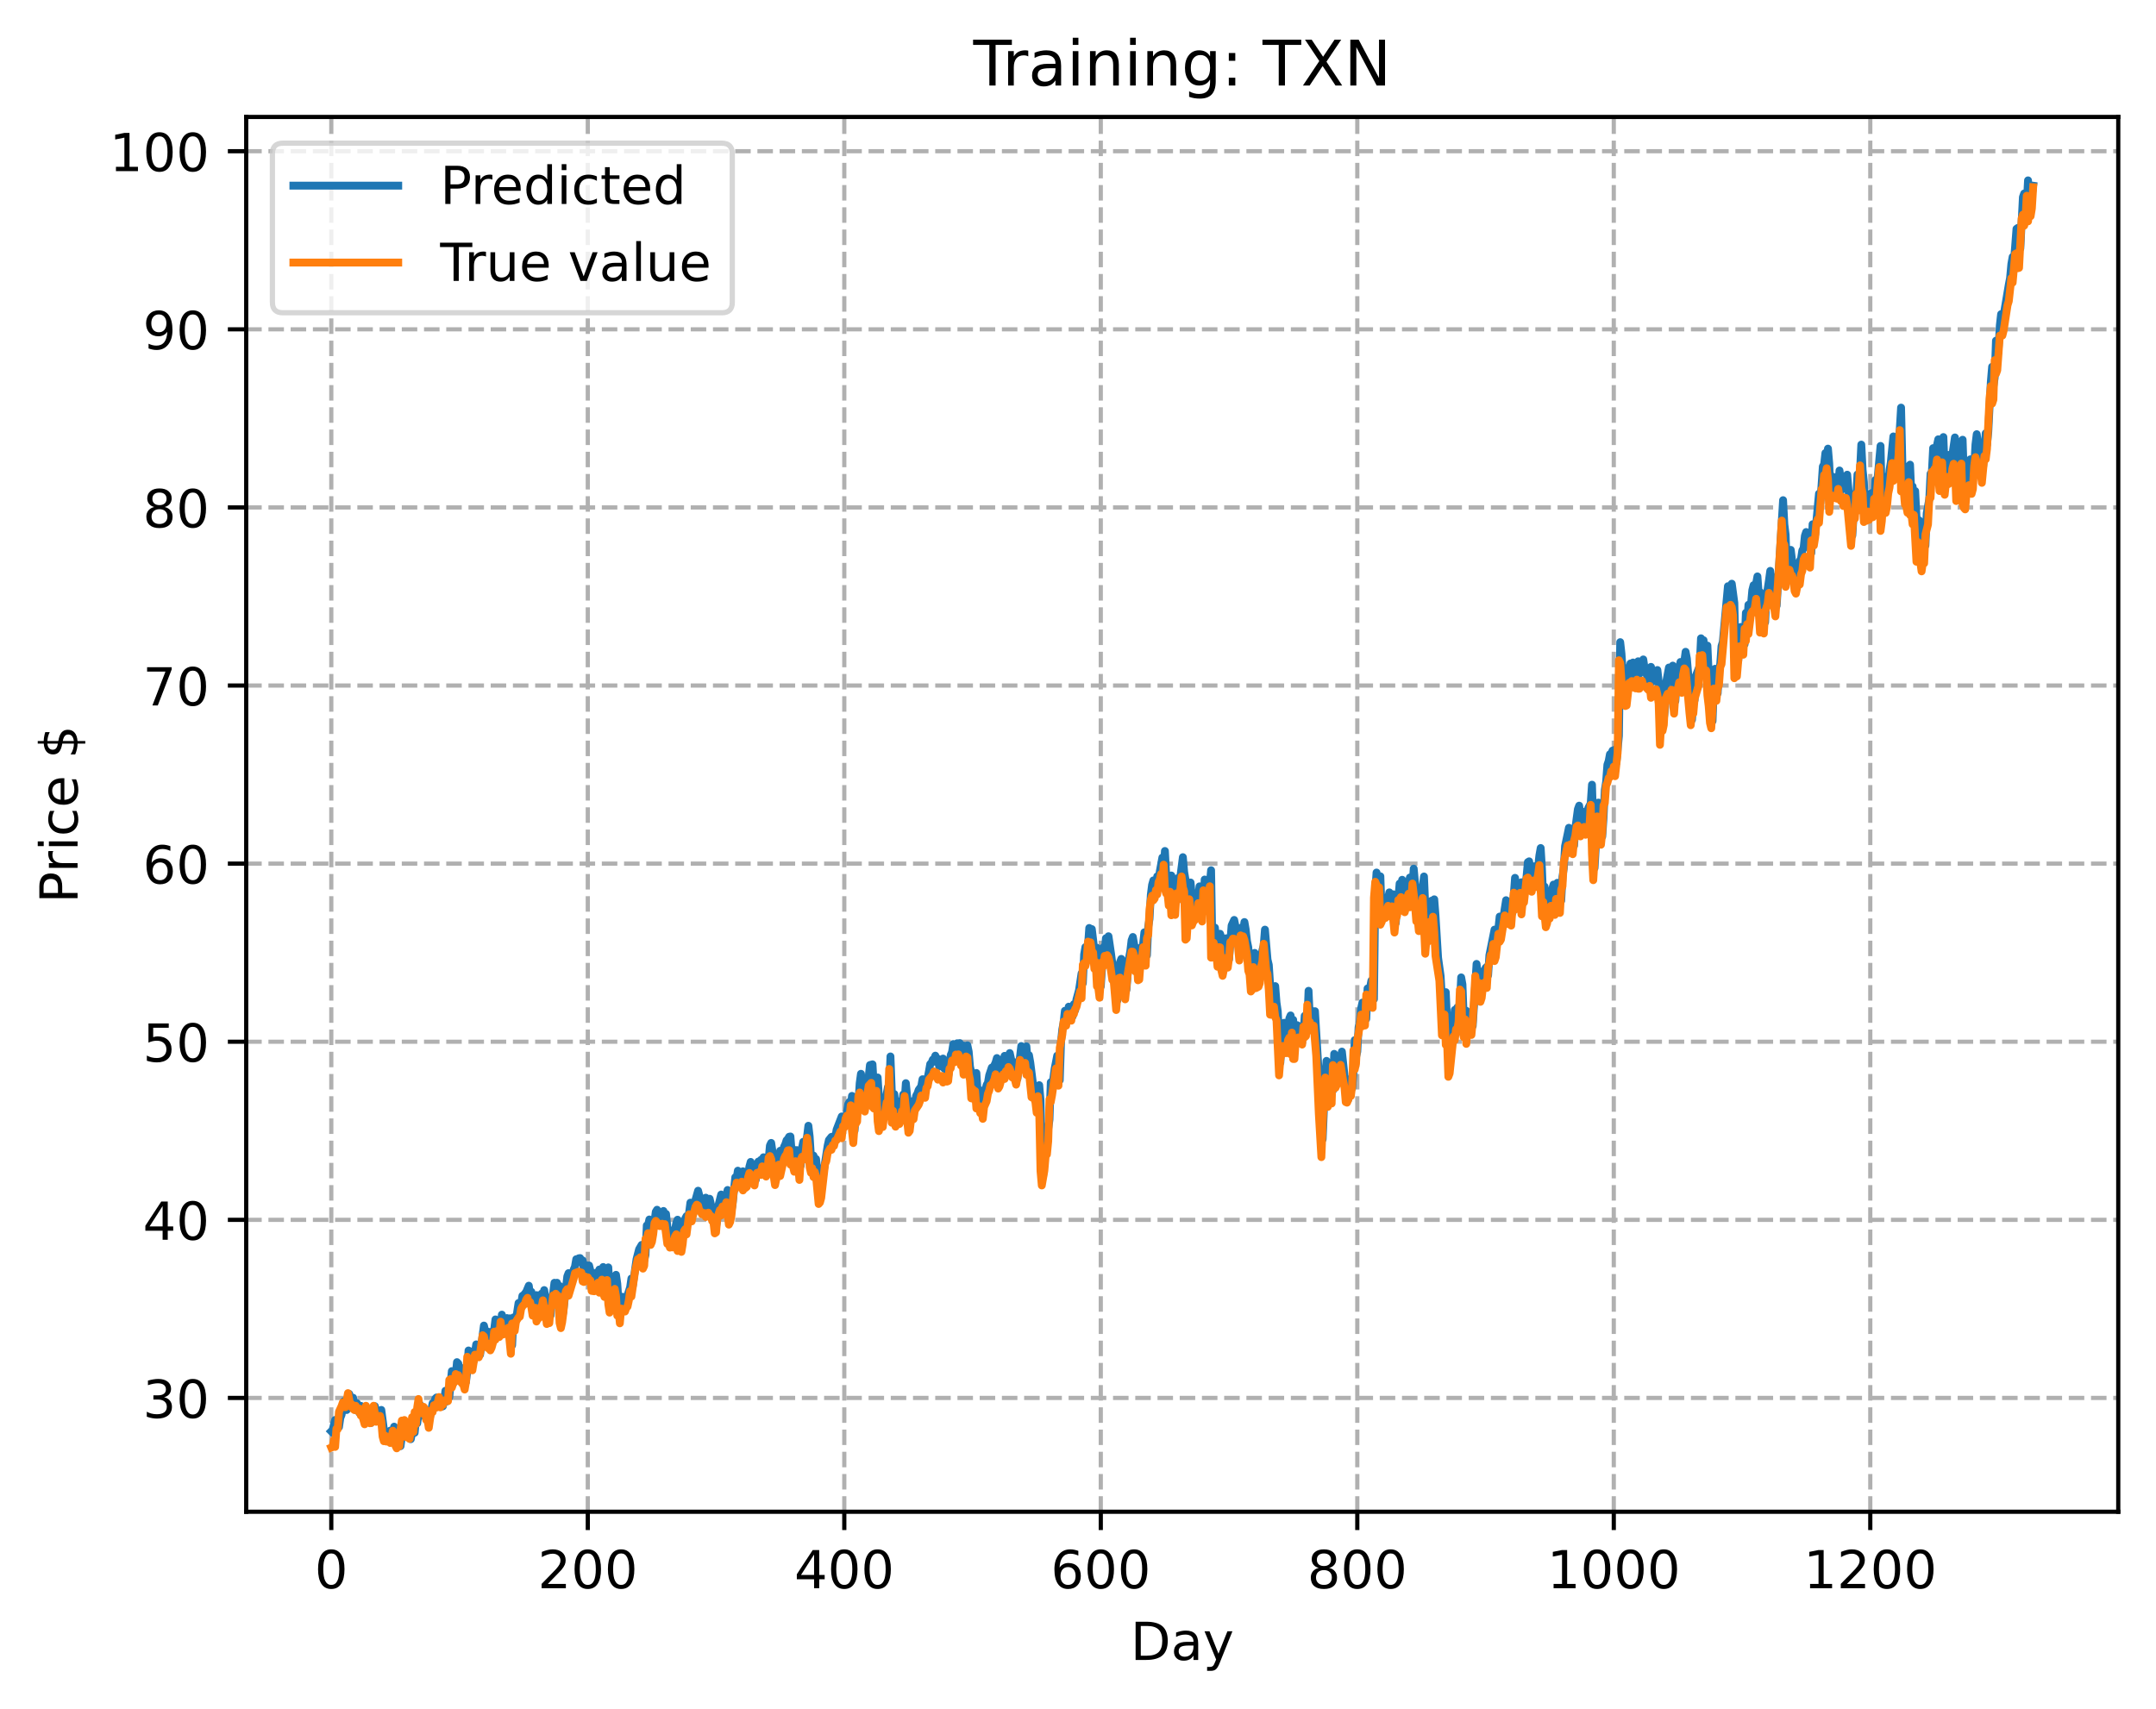 <?xml version="1.0" encoding="utf-8" standalone="no"?>
<!DOCTYPE svg PUBLIC "-//W3C//DTD SVG 1.1//EN"
  "http://www.w3.org/Graphics/SVG/1.1/DTD/svg11.dtd">
<!-- Created with matplotlib (https://matplotlib.org/) -->
<svg height="325.986pt" version="1.1" viewBox="0 0 411.286 325.986" width="411.286pt" xmlns="http://www.w3.org/2000/svg" xmlns:xlink="http://www.w3.org/1999/xlink">
 <defs>
  <style type="text/css">
*{stroke-linecap:butt;stroke-linejoin:round;}
  </style>
 </defs>
 <g id="figure_1">
  <g id="patch_1">
   <path d="M 0 325.986 
L 411.286 325.986 
L 411.286 0 
L 0 0 
z
" style="fill:#ffffff;"/>
  </g>
  <g id="axes_1">
   <g id="patch_2">
    <path d="M 46.966 288.43 
L 404.086 288.43 
L 404.086 22.318 
L 46.966 22.318 
z
" style="fill:#ffffff;"/>
   </g>
   <g id="matplotlib.axis_1">
    <g id="xtick_1">
     <g id="line2d_1">
      <path clip-path="url(#pca3d8a7b36)" d="M 63.198 288.43 
L 63.198 22.318 
" style="fill:none;stroke:#b0b0b0;stroke-dasharray:2.96,1.28;stroke-dashoffset:0;stroke-width:0.8;"/>
     </g>
     <g id="line2d_2">
      <defs>
       <path d="M 0 0 
L 0 3.5 
" id="ma4bfbb1ad4" style="stroke:#000000;stroke-width:0.8;"/>
      </defs>
      <g>
       <use style="stroke:#000000;stroke-width:0.8;" x="63.198" xlink:href="#ma4bfbb1ad4" y="288.43"/>
      </g>
     </g>
     <g id="text_1">
      <!-- 0 -->
      <defs>
       <path d="M 31.781 66.406 
Q 24.172 66.406 20.328 58.906 
Q 16.5 51.422 16.5 36.375 
Q 16.5 21.391 20.328 13.891 
Q 24.172 6.391 31.781 6.391 
Q 39.453 6.391 43.281 13.891 
Q 47.125 21.391 47.125 36.375 
Q 47.125 51.422 43.281 58.906 
Q 39.453 66.406 31.781 66.406 
z
M 31.781 74.219 
Q 44.047 74.219 50.516 64.516 
Q 56.984 54.828 56.984 36.375 
Q 56.984 17.969 50.516 8.266 
Q 44.047 -1.422 31.781 -1.422 
Q 19.531 -1.422 13.062 8.266 
Q 6.594 17.969 6.594 36.375 
Q 6.594 54.828 13.062 64.516 
Q 19.531 74.219 31.781 74.219 
z
" id="DejaVuSans-48"/>
      </defs>
      <g transform="translate(60.017 303.029)scale(0.1 -0.1)">
       <use xlink:href="#DejaVuSans-48"/>
      </g>
     </g>
    </g>
    <g id="xtick_2">
     <g id="line2d_3">
      <path clip-path="url(#pca3d8a7b36)" d="M 112.129 288.43 
L 112.129 22.318 
" style="fill:none;stroke:#b0b0b0;stroke-dasharray:2.96,1.28;stroke-dashoffset:0;stroke-width:0.8;"/>
     </g>
     <g id="line2d_4">
      <g>
       <use style="stroke:#000000;stroke-width:0.8;" x="112.129" xlink:href="#ma4bfbb1ad4" y="288.43"/>
      </g>
     </g>
     <g id="text_2">
      <!-- 200 -->
      <defs>
       <path d="M 19.188 8.297 
L 53.609 8.297 
L 53.609 0 
L 7.328 0 
L 7.328 8.297 
Q 12.938 14.109 22.625 23.891 
Q 32.328 33.688 34.812 36.531 
Q 39.547 41.844 41.422 45.531 
Q 43.312 49.219 43.312 52.781 
Q 43.312 58.594 39.234 62.25 
Q 35.156 65.922 28.609 65.922 
Q 23.969 65.922 18.812 64.312 
Q 13.672 62.703 7.812 59.422 
L 7.812 69.391 
Q 13.766 71.781 18.938 73 
Q 24.125 74.219 28.422 74.219 
Q 39.75 74.219 46.484 68.547 
Q 53.219 62.891 53.219 53.422 
Q 53.219 48.922 51.531 44.891 
Q 49.859 40.875 45.406 35.406 
Q 44.188 33.984 37.641 27.219 
Q 31.109 20.453 19.188 8.297 
z
" id="DejaVuSans-50"/>
      </defs>
      <g transform="translate(102.585 303.029)scale(0.1 -0.1)">
       <use xlink:href="#DejaVuSans-50"/>
       <use x="63.623" xlink:href="#DejaVuSans-48"/>
       <use x="127.246" xlink:href="#DejaVuSans-48"/>
      </g>
     </g>
    </g>
    <g id="xtick_3">
     <g id="line2d_5">
      <path clip-path="url(#pca3d8a7b36)" d="M 161.06 288.43 
L 161.06 22.318 
" style="fill:none;stroke:#b0b0b0;stroke-dasharray:2.96,1.28;stroke-dashoffset:0;stroke-width:0.8;"/>
     </g>
     <g id="line2d_6">
      <g>
       <use style="stroke:#000000;stroke-width:0.8;" x="161.06" xlink:href="#ma4bfbb1ad4" y="288.43"/>
      </g>
     </g>
     <g id="text_3">
      <!-- 400 -->
      <defs>
       <path d="M 37.797 64.312 
L 12.891 25.391 
L 37.797 25.391 
z
M 35.203 72.906 
L 47.609 72.906 
L 47.609 25.391 
L 58.016 25.391 
L 58.016 17.188 
L 47.609 17.188 
L 47.609 0 
L 37.797 0 
L 37.797 17.188 
L 4.891 17.188 
L 4.891 26.703 
z
" id="DejaVuSans-52"/>
      </defs>
      <g transform="translate(151.516 303.029)scale(0.1 -0.1)">
       <use xlink:href="#DejaVuSans-52"/>
       <use x="63.623" xlink:href="#DejaVuSans-48"/>
       <use x="127.246" xlink:href="#DejaVuSans-48"/>
      </g>
     </g>
    </g>
    <g id="xtick_4">
     <g id="line2d_7">
      <path clip-path="url(#pca3d8a7b36)" d="M 209.99 288.43 
L 209.99 22.318 
" style="fill:none;stroke:#b0b0b0;stroke-dasharray:2.96,1.28;stroke-dashoffset:0;stroke-width:0.8;"/>
     </g>
     <g id="line2d_8">
      <g>
       <use style="stroke:#000000;stroke-width:0.8;" x="209.99" xlink:href="#ma4bfbb1ad4" y="288.43"/>
      </g>
     </g>
     <g id="text_4">
      <!-- 600 -->
      <defs>
       <path d="M 33.016 40.375 
Q 26.375 40.375 22.484 35.828 
Q 18.609 31.297 18.609 23.391 
Q 18.609 15.531 22.484 10.953 
Q 26.375 6.391 33.016 6.391 
Q 39.656 6.391 43.531 10.953 
Q 47.406 15.531 47.406 23.391 
Q 47.406 31.297 43.531 35.828 
Q 39.656 40.375 33.016 40.375 
z
M 52.594 71.297 
L 52.594 62.312 
Q 48.875 64.062 45.094 64.984 
Q 41.312 65.922 37.594 65.922 
Q 27.828 65.922 22.672 59.328 
Q 17.531 52.734 16.797 39.406 
Q 19.672 43.656 24.016 45.922 
Q 28.375 48.188 33.594 48.188 
Q 44.578 48.188 50.953 41.516 
Q 57.328 34.859 57.328 23.391 
Q 57.328 12.156 50.688 5.359 
Q 44.047 -1.422 33.016 -1.422 
Q 20.359 -1.422 13.672 8.266 
Q 6.984 17.969 6.984 36.375 
Q 6.984 53.656 15.188 63.938 
Q 23.391 74.219 37.203 74.219 
Q 40.922 74.219 44.703 73.484 
Q 48.484 72.75 52.594 71.297 
z
" id="DejaVuSans-54"/>
      </defs>
      <g transform="translate(200.446 303.029)scale(0.1 -0.1)">
       <use xlink:href="#DejaVuSans-54"/>
       <use x="63.623" xlink:href="#DejaVuSans-48"/>
       <use x="127.246" xlink:href="#DejaVuSans-48"/>
      </g>
     </g>
    </g>
    <g id="xtick_5">
     <g id="line2d_9">
      <path clip-path="url(#pca3d8a7b36)" d="M 258.921 288.43 
L 258.921 22.318 
" style="fill:none;stroke:#b0b0b0;stroke-dasharray:2.96,1.28;stroke-dashoffset:0;stroke-width:0.8;"/>
     </g>
     <g id="line2d_10">
      <g>
       <use style="stroke:#000000;stroke-width:0.8;" x="258.921" xlink:href="#ma4bfbb1ad4" y="288.43"/>
      </g>
     </g>
     <g id="text_5">
      <!-- 800 -->
      <defs>
       <path d="M 31.781 34.625 
Q 24.75 34.625 20.719 30.859 
Q 16.703 27.094 16.703 20.516 
Q 16.703 13.922 20.719 10.156 
Q 24.75 6.391 31.781 6.391 
Q 38.812 6.391 42.859 10.172 
Q 46.922 13.969 46.922 20.516 
Q 46.922 27.094 42.891 30.859 
Q 38.875 34.625 31.781 34.625 
z
M 21.922 38.812 
Q 15.578 40.375 12.031 44.719 
Q 8.5 49.078 8.5 55.328 
Q 8.5 64.062 14.719 69.141 
Q 20.953 74.219 31.781 74.219 
Q 42.672 74.219 48.875 69.141 
Q 55.078 64.062 55.078 55.328 
Q 55.078 49.078 51.531 44.719 
Q 48 40.375 41.703 38.812 
Q 48.828 37.156 52.797 32.312 
Q 56.781 27.484 56.781 20.516 
Q 56.781 9.906 50.312 4.234 
Q 43.844 -1.422 31.781 -1.422 
Q 19.734 -1.422 13.25 4.234 
Q 6.781 9.906 6.781 20.516 
Q 6.781 27.484 10.781 32.312 
Q 14.797 37.156 21.922 38.812 
z
M 18.312 54.391 
Q 18.312 48.734 21.844 45.562 
Q 25.391 42.391 31.781 42.391 
Q 38.141 42.391 41.719 45.562 
Q 45.312 48.734 45.312 54.391 
Q 45.312 60.062 41.719 63.234 
Q 38.141 66.406 31.781 66.406 
Q 25.391 66.406 21.844 63.234 
Q 18.312 60.062 18.312 54.391 
z
" id="DejaVuSans-56"/>
      </defs>
      <g transform="translate(249.377 303.029)scale(0.1 -0.1)">
       <use xlink:href="#DejaVuSans-56"/>
       <use x="63.623" xlink:href="#DejaVuSans-48"/>
       <use x="127.246" xlink:href="#DejaVuSans-48"/>
      </g>
     </g>
    </g>
    <g id="xtick_6">
     <g id="line2d_11">
      <path clip-path="url(#pca3d8a7b36)" d="M 307.851 288.43 
L 307.851 22.318 
" style="fill:none;stroke:#b0b0b0;stroke-dasharray:2.96,1.28;stroke-dashoffset:0;stroke-width:0.8;"/>
     </g>
     <g id="line2d_12">
      <g>
       <use style="stroke:#000000;stroke-width:0.8;" x="307.851" xlink:href="#ma4bfbb1ad4" y="288.43"/>
      </g>
     </g>
     <g id="text_6">
      <!-- 1000 -->
      <defs>
       <path d="M 12.406 8.297 
L 28.516 8.297 
L 28.516 63.922 
L 10.984 60.406 
L 10.984 69.391 
L 28.422 72.906 
L 38.281 72.906 
L 38.281 8.297 
L 54.391 8.297 
L 54.391 0 
L 12.406 0 
z
" id="DejaVuSans-49"/>
      </defs>
      <g transform="translate(295.126 303.029)scale(0.1 -0.1)">
       <use xlink:href="#DejaVuSans-49"/>
       <use x="63.623" xlink:href="#DejaVuSans-48"/>
       <use x="127.246" xlink:href="#DejaVuSans-48"/>
       <use x="190.869" xlink:href="#DejaVuSans-48"/>
      </g>
     </g>
    </g>
    <g id="xtick_7">
     <g id="line2d_13">
      <path clip-path="url(#pca3d8a7b36)" d="M 356.782 288.43 
L 356.782 22.318 
" style="fill:none;stroke:#b0b0b0;stroke-dasharray:2.96,1.28;stroke-dashoffset:0;stroke-width:0.8;"/>
     </g>
     <g id="line2d_14">
      <g>
       <use style="stroke:#000000;stroke-width:0.8;" x="356.782" xlink:href="#ma4bfbb1ad4" y="288.43"/>
      </g>
     </g>
     <g id="text_7">
      <!-- 1200 -->
      <g transform="translate(344.057 303.029)scale(0.1 -0.1)">
       <use xlink:href="#DejaVuSans-49"/>
       <use x="63.623" xlink:href="#DejaVuSans-50"/>
       <use x="127.246" xlink:href="#DejaVuSans-48"/>
       <use x="190.869" xlink:href="#DejaVuSans-48"/>
      </g>
     </g>
    </g>
    <g id="text_8">
     <!-- Day -->
     <defs>
      <path d="M 19.672 64.797 
L 19.672 8.109 
L 31.594 8.109 
Q 46.688 8.109 53.688 14.938 
Q 60.688 21.781 60.688 36.531 
Q 60.688 51.172 53.688 57.984 
Q 46.688 64.797 31.594 64.797 
z
M 9.812 72.906 
L 30.078 72.906 
Q 51.266 72.906 61.172 64.094 
Q 71.094 55.281 71.094 36.531 
Q 71.094 17.672 61.125 8.828 
Q 51.172 0 30.078 0 
L 9.812 0 
z
" id="DejaVuSans-68"/>
      <path d="M 34.281 27.484 
Q 23.391 27.484 19.188 25 
Q 14.984 22.516 14.984 16.5 
Q 14.984 11.719 18.141 8.906 
Q 21.297 6.109 26.703 6.109 
Q 34.188 6.109 38.703 11.406 
Q 43.219 16.703 43.219 25.484 
L 43.219 27.484 
z
M 52.203 31.203 
L 52.203 0 
L 43.219 0 
L 43.219 8.297 
Q 40.141 3.328 35.547 0.953 
Q 30.953 -1.422 24.312 -1.422 
Q 15.922 -1.422 10.953 3.297 
Q 6 8.016 6 15.922 
Q 6 25.141 12.172 29.828 
Q 18.359 34.516 30.609 34.516 
L 43.219 34.516 
L 43.219 35.406 
Q 43.219 41.609 39.141 45 
Q 35.062 48.391 27.688 48.391 
Q 23 48.391 18.547 47.266 
Q 14.109 46.141 10.016 43.891 
L 10.016 52.203 
Q 14.938 54.109 19.578 55.047 
Q 24.219 56 28.609 56 
Q 40.484 56 46.344 49.844 
Q 52.203 43.703 52.203 31.203 
z
" id="DejaVuSans-97"/>
      <path d="M 32.172 -5.078 
Q 28.375 -14.844 24.75 -17.812 
Q 21.141 -20.797 15.094 -20.797 
L 7.906 -20.797 
L 7.906 -13.281 
L 13.188 -13.281 
Q 16.891 -13.281 18.938 -11.516 
Q 21 -9.766 23.484 -3.219 
L 25.094 0.875 
L 2.984 54.688 
L 12.5 54.688 
L 29.594 11.922 
L 46.688 54.688 
L 56.203 54.688 
z
" id="DejaVuSans-121"/>
     </defs>
     <g transform="translate(215.652 316.707)scale(0.1 -0.1)">
      <use xlink:href="#DejaVuSans-68"/>
      <use x="77.002" xlink:href="#DejaVuSans-97"/>
      <use x="138.281" xlink:href="#DejaVuSans-121"/>
     </g>
    </g>
   </g>
   <g id="matplotlib.axis_2">
    <g id="ytick_1">
     <g id="line2d_15">
      <path clip-path="url(#pca3d8a7b36)" d="M 46.966 266.718 
L 404.086 266.718 
" style="fill:none;stroke:#b0b0b0;stroke-dasharray:2.96,1.28;stroke-dashoffset:0;stroke-width:0.8;"/>
     </g>
     <g id="line2d_16">
      <defs>
       <path d="M 0 0 
L -3.5 0 
" id="m69c47fd394" style="stroke:#000000;stroke-width:0.8;"/>
      </defs>
      <g>
       <use style="stroke:#000000;stroke-width:0.8;" x="46.966" xlink:href="#m69c47fd394" y="266.718"/>
      </g>
     </g>
     <g id="text_9">
      <!-- 30 -->
      <defs>
       <path d="M 40.578 39.312 
Q 47.656 37.797 51.625 33 
Q 55.609 28.219 55.609 21.188 
Q 55.609 10.406 48.188 4.484 
Q 40.766 -1.422 27.094 -1.422 
Q 22.516 -1.422 17.656 -0.516 
Q 12.797 0.391 7.625 2.203 
L 7.625 11.719 
Q 11.719 9.328 16.594 8.109 
Q 21.484 6.891 26.812 6.891 
Q 36.078 6.891 40.938 10.547 
Q 45.797 14.203 45.797 21.188 
Q 45.797 27.641 41.281 31.266 
Q 36.766 34.906 28.719 34.906 
L 20.219 34.906 
L 20.219 43.016 
L 29.109 43.016 
Q 36.375 43.016 40.234 45.922 
Q 44.094 48.828 44.094 54.297 
Q 44.094 59.906 40.109 62.906 
Q 36.141 65.922 28.719 65.922 
Q 24.656 65.922 20.016 65.031 
Q 15.375 64.156 9.812 62.312 
L 9.812 71.094 
Q 15.438 72.656 20.344 73.438 
Q 25.25 74.219 29.594 74.219 
Q 40.828 74.219 47.359 69.109 
Q 53.906 64.016 53.906 55.328 
Q 53.906 49.266 50.438 45.094 
Q 46.969 40.922 40.578 39.312 
z
" id="DejaVuSans-51"/>
      </defs>
      <g transform="translate(27.241 270.517)scale(0.1 -0.1)">
       <use xlink:href="#DejaVuSans-51"/>
       <use x="63.623" xlink:href="#DejaVuSans-48"/>
      </g>
     </g>
    </g>
    <g id="ytick_2">
     <g id="line2d_17">
      <path clip-path="url(#pca3d8a7b36)" d="M 46.966 232.737 
L 404.086 232.737 
" style="fill:none;stroke:#b0b0b0;stroke-dasharray:2.96,1.28;stroke-dashoffset:0;stroke-width:0.8;"/>
     </g>
     <g id="line2d_18">
      <g>
       <use style="stroke:#000000;stroke-width:0.8;" x="46.966" xlink:href="#m69c47fd394" y="232.737"/>
      </g>
     </g>
     <g id="text_10">
      <!-- 40 -->
      <g transform="translate(27.241 236.536)scale(0.1 -0.1)">
       <use xlink:href="#DejaVuSans-52"/>
       <use x="63.623" xlink:href="#DejaVuSans-48"/>
      </g>
     </g>
    </g>
    <g id="ytick_3">
     <g id="line2d_19">
      <path clip-path="url(#pca3d8a7b36)" d="M 46.966 198.756 
L 404.086 198.756 
" style="fill:none;stroke:#b0b0b0;stroke-dasharray:2.96,1.28;stroke-dashoffset:0;stroke-width:0.8;"/>
     </g>
     <g id="line2d_20">
      <g>
       <use style="stroke:#000000;stroke-width:0.8;" x="46.966" xlink:href="#m69c47fd394" y="198.756"/>
      </g>
     </g>
     <g id="text_11">
      <!-- 50 -->
      <defs>
       <path d="M 10.797 72.906 
L 49.516 72.906 
L 49.516 64.594 
L 19.828 64.594 
L 19.828 46.734 
Q 21.969 47.469 24.109 47.828 
Q 26.266 48.188 28.422 48.188 
Q 40.625 48.188 47.75 41.5 
Q 54.891 34.812 54.891 23.391 
Q 54.891 11.625 47.562 5.094 
Q 40.234 -1.422 26.906 -1.422 
Q 22.312 -1.422 17.547 -0.641 
Q 12.797 0.141 7.719 1.703 
L 7.719 11.625 
Q 12.109 9.234 16.797 8.062 
Q 21.484 6.891 26.703 6.891 
Q 35.156 6.891 40.078 11.328 
Q 45.016 15.766 45.016 23.391 
Q 45.016 31 40.078 35.438 
Q 35.156 39.891 26.703 39.891 
Q 22.75 39.891 18.812 39.016 
Q 14.891 38.141 10.797 36.281 
z
" id="DejaVuSans-53"/>
      </defs>
      <g transform="translate(27.241 202.555)scale(0.1 -0.1)">
       <use xlink:href="#DejaVuSans-53"/>
       <use x="63.623" xlink:href="#DejaVuSans-48"/>
      </g>
     </g>
    </g>
    <g id="ytick_4">
     <g id="line2d_21">
      <path clip-path="url(#pca3d8a7b36)" d="M 46.966 164.775 
L 404.086 164.775 
" style="fill:none;stroke:#b0b0b0;stroke-dasharray:2.96,1.28;stroke-dashoffset:0;stroke-width:0.8;"/>
     </g>
     <g id="line2d_22">
      <g>
       <use style="stroke:#000000;stroke-width:0.8;" x="46.966" xlink:href="#m69c47fd394" y="164.775"/>
      </g>
     </g>
     <g id="text_12">
      <!-- 60 -->
      <g transform="translate(27.241 168.575)scale(0.1 -0.1)">
       <use xlink:href="#DejaVuSans-54"/>
       <use x="63.623" xlink:href="#DejaVuSans-48"/>
      </g>
     </g>
    </g>
    <g id="ytick_5">
     <g id="line2d_23">
      <path clip-path="url(#pca3d8a7b36)" d="M 46.966 130.795 
L 404.086 130.795 
" style="fill:none;stroke:#b0b0b0;stroke-dasharray:2.96,1.28;stroke-dashoffset:0;stroke-width:0.8;"/>
     </g>
     <g id="line2d_24">
      <g>
       <use style="stroke:#000000;stroke-width:0.8;" x="46.966" xlink:href="#m69c47fd394" y="130.795"/>
      </g>
     </g>
     <g id="text_13">
      <!-- 70 -->
      <defs>
       <path d="M 8.203 72.906 
L 55.078 72.906 
L 55.078 68.703 
L 28.609 0 
L 18.312 0 
L 43.219 64.594 
L 8.203 64.594 
z
" id="DejaVuSans-55"/>
      </defs>
      <g transform="translate(27.241 134.594)scale(0.1 -0.1)">
       <use xlink:href="#DejaVuSans-55"/>
       <use x="63.623" xlink:href="#DejaVuSans-48"/>
      </g>
     </g>
    </g>
    <g id="ytick_6">
     <g id="line2d_25">
      <path clip-path="url(#pca3d8a7b36)" d="M 46.966 96.814 
L 404.086 96.814 
" style="fill:none;stroke:#b0b0b0;stroke-dasharray:2.96,1.28;stroke-dashoffset:0;stroke-width:0.8;"/>
     </g>
     <g id="line2d_26">
      <g>
       <use style="stroke:#000000;stroke-width:0.8;" x="46.966" xlink:href="#m69c47fd394" y="96.814"/>
      </g>
     </g>
     <g id="text_14">
      <!-- 80 -->
      <g transform="translate(27.241 100.613)scale(0.1 -0.1)">
       <use xlink:href="#DejaVuSans-56"/>
       <use x="63.623" xlink:href="#DejaVuSans-48"/>
      </g>
     </g>
    </g>
    <g id="ytick_7">
     <g id="line2d_27">
      <path clip-path="url(#pca3d8a7b36)" d="M 46.966 62.833 
L 404.086 62.833 
" style="fill:none;stroke:#b0b0b0;stroke-dasharray:2.96,1.28;stroke-dashoffset:0;stroke-width:0.8;"/>
     </g>
     <g id="line2d_28">
      <g>
       <use style="stroke:#000000;stroke-width:0.8;" x="46.966" xlink:href="#m69c47fd394" y="62.833"/>
      </g>
     </g>
     <g id="text_15">
      <!-- 90 -->
      <defs>
       <path d="M 10.984 1.516 
L 10.984 10.5 
Q 14.703 8.734 18.5 7.812 
Q 22.312 6.891 25.984 6.891 
Q 35.75 6.891 40.891 13.453 
Q 46.047 20.016 46.781 33.406 
Q 43.953 29.203 39.594 26.953 
Q 35.25 24.703 29.984 24.703 
Q 19.047 24.703 12.672 31.312 
Q 6.297 37.938 6.297 49.422 
Q 6.297 60.641 12.938 67.422 
Q 19.578 74.219 30.609 74.219 
Q 43.266 74.219 49.922 64.516 
Q 56.594 54.828 56.594 36.375 
Q 56.594 19.141 48.406 8.859 
Q 40.234 -1.422 26.422 -1.422 
Q 22.703 -1.422 18.891 -0.688 
Q 15.094 0.047 10.984 1.516 
z
M 30.609 32.422 
Q 37.25 32.422 41.125 36.953 
Q 45.016 41.5 45.016 49.422 
Q 45.016 57.281 41.125 61.844 
Q 37.25 66.406 30.609 66.406 
Q 23.969 66.406 20.094 61.844 
Q 16.219 57.281 16.219 49.422 
Q 16.219 41.5 20.094 36.953 
Q 23.969 32.422 30.609 32.422 
z
" id="DejaVuSans-57"/>
      </defs>
      <g transform="translate(27.241 66.632)scale(0.1 -0.1)">
       <use xlink:href="#DejaVuSans-57"/>
       <use x="63.623" xlink:href="#DejaVuSans-48"/>
      </g>
     </g>
    </g>
    <g id="ytick_8">
     <g id="line2d_29">
      <path clip-path="url(#pca3d8a7b36)" d="M 46.966 28.852 
L 404.086 28.852 
" style="fill:none;stroke:#b0b0b0;stroke-dasharray:2.96,1.28;stroke-dashoffset:0;stroke-width:0.8;"/>
     </g>
     <g id="line2d_30">
      <g>
       <use style="stroke:#000000;stroke-width:0.8;" x="46.966" xlink:href="#m69c47fd394" y="28.852"/>
      </g>
     </g>
     <g id="text_16">
      <!-- 100 -->
      <g transform="translate(20.878 32.652)scale(0.1 -0.1)">
       <use xlink:href="#DejaVuSans-49"/>
       <use x="63.623" xlink:href="#DejaVuSans-48"/>
       <use x="127.246" xlink:href="#DejaVuSans-48"/>
      </g>
     </g>
    </g>
    <g id="text_17">
     <!-- Price $ -->
     <defs>
      <path d="M 19.672 64.797 
L 19.672 37.406 
L 32.078 37.406 
Q 38.969 37.406 42.719 40.969 
Q 46.484 44.531 46.484 51.125 
Q 46.484 57.672 42.719 61.234 
Q 38.969 64.797 32.078 64.797 
z
M 9.812 72.906 
L 32.078 72.906 
Q 44.344 72.906 50.609 67.359 
Q 56.891 61.812 56.891 51.125 
Q 56.891 40.328 50.609 34.812 
Q 44.344 29.297 32.078 29.297 
L 19.672 29.297 
L 19.672 0 
L 9.812 0 
z
" id="DejaVuSans-80"/>
      <path d="M 41.109 46.297 
Q 39.594 47.172 37.812 47.578 
Q 36.031 48 33.891 48 
Q 26.266 48 22.188 43.047 
Q 18.109 38.094 18.109 28.812 
L 18.109 0 
L 9.078 0 
L 9.078 54.688 
L 18.109 54.688 
L 18.109 46.188 
Q 20.953 51.172 25.484 53.578 
Q 30.031 56 36.531 56 
Q 37.453 56 38.578 55.875 
Q 39.703 55.766 41.062 55.516 
z
" id="DejaVuSans-114"/>
      <path d="M 9.422 54.688 
L 18.406 54.688 
L 18.406 0 
L 9.422 0 
z
M 9.422 75.984 
L 18.406 75.984 
L 18.406 64.594 
L 9.422 64.594 
z
" id="DejaVuSans-105"/>
      <path d="M 48.781 52.594 
L 48.781 44.188 
Q 44.969 46.297 41.141 47.344 
Q 37.312 48.391 33.406 48.391 
Q 24.656 48.391 19.812 42.844 
Q 14.984 37.312 14.984 27.297 
Q 14.984 17.281 19.812 11.734 
Q 24.656 6.203 33.406 6.203 
Q 37.312 6.203 41.141 7.25 
Q 44.969 8.297 48.781 10.406 
L 48.781 2.094 
Q 45.016 0.344 40.984 -0.531 
Q 36.969 -1.422 32.422 -1.422 
Q 20.062 -1.422 12.781 6.344 
Q 5.516 14.109 5.516 27.297 
Q 5.516 40.672 12.859 48.328 
Q 20.219 56 33.016 56 
Q 37.156 56 41.109 55.141 
Q 45.062 54.297 48.781 52.594 
z
" id="DejaVuSans-99"/>
      <path d="M 56.203 29.594 
L 56.203 25.203 
L 14.891 25.203 
Q 15.484 15.922 20.484 11.062 
Q 25.484 6.203 34.422 6.203 
Q 39.594 6.203 44.453 7.469 
Q 49.312 8.734 54.109 11.281 
L 54.109 2.781 
Q 49.266 0.734 44.188 -0.344 
Q 39.109 -1.422 33.891 -1.422 
Q 20.797 -1.422 13.156 6.188 
Q 5.516 13.812 5.516 26.812 
Q 5.516 40.234 12.766 48.109 
Q 20.016 56 32.328 56 
Q 43.359 56 49.781 48.891 
Q 56.203 41.797 56.203 29.594 
z
M 47.219 32.234 
Q 47.125 39.594 43.094 43.984 
Q 39.062 48.391 32.422 48.391 
Q 24.906 48.391 20.391 44.141 
Q 15.875 39.891 15.188 32.172 
z
" id="DejaVuSans-101"/>
      <path id="DejaVuSans-32"/>
      <path d="M 33.797 -14.703 
L 28.906 -14.703 
L 28.859 0 
Q 23.734 0.094 18.609 1.188 
Q 13.484 2.297 8.297 4.5 
L 8.297 13.281 
Q 13.281 10.156 18.375 8.562 
Q 23.484 6.984 28.906 6.938 
L 28.906 29.203 
Q 18.109 30.953 13.203 35.156 
Q 8.297 39.359 8.297 46.688 
Q 8.297 54.641 13.625 59.219 
Q 18.953 63.812 28.906 64.5 
L 28.906 75.984 
L 33.797 75.984 
L 33.797 64.656 
Q 38.328 64.453 42.578 63.688 
Q 46.828 62.938 50.875 61.625 
L 50.875 53.078 
Q 46.828 55.125 42.547 56.25 
Q 38.281 57.375 33.797 57.562 
L 33.797 36.719 
Q 44.875 35.016 50.094 30.609 
Q 55.328 26.219 55.328 18.609 
Q 55.328 10.359 49.781 5.594 
Q 44.234 0.828 33.797 0.094 
z
M 28.906 37.594 
L 28.906 57.625 
Q 23.25 56.984 20.266 54.391 
Q 17.281 51.812 17.281 47.516 
Q 17.281 43.312 20.031 40.969 
Q 22.797 38.625 28.906 37.594 
z
M 33.797 28.219 
L 33.797 7.078 
Q 39.984 7.906 43.141 10.594 
Q 46.297 13.281 46.297 17.672 
Q 46.297 21.969 43.281 24.5 
Q 40.281 27.047 33.797 28.219 
z
" id="DejaVuSans-36"/>
     </defs>
     <g transform="translate(14.798 172.342)rotate(-90)scale(0.1 -0.1)">
      <use xlink:href="#DejaVuSans-80"/>
      <use x="58.553" xlink:href="#DejaVuSans-114"/>
      <use x="99.666" xlink:href="#DejaVuSans-105"/>
      <use x="127.449" xlink:href="#DejaVuSans-99"/>
      <use x="182.43" xlink:href="#DejaVuSans-101"/>
      <use x="243.953" xlink:href="#DejaVuSans-32"/>
      <use x="275.74" xlink:href="#DejaVuSans-36"/>
     </g>
    </g>
   </g>
   <g id="line2d_31">
    <path clip-path="url(#pca3d8a7b36)" d="M 63.198 273.083 
L 63.443 272.836 
L 63.932 270.917 
L 64.177 272.404 
L 64.422 271.05 
L 64.666 272.278 
L 64.911 270.556 
L 65.156 269.93 
L 65.645 267.315 
L 66.134 269.02 
L 66.623 265.95 
L 67.113 268.176 
L 67.357 266.679 
L 67.847 269.028 
L 68.091 267.708 
L 68.581 269.596 
L 68.825 268.224 
L 69.07 269.571 
L 69.315 268.696 
L 69.804 271.16 
L 70.049 268.964 
L 70.293 270.379 
L 70.783 271.486 
L 71.272 269.902 
L 71.517 268.296 
L 72.006 271.01 
L 72.251 270.115 
L 72.495 269.747 
L 72.74 269.005 
L 73.474 274.606 
L 73.718 273.704 
L 73.963 274.977 
L 74.208 273.338 
L 74.452 272.958 
L 74.697 274.734 
L 75.186 272.2 
L 75.676 274.539 
L 75.92 275.505 
L 76.165 274.486 
L 76.41 275.913 
L 76.899 272.004 
L 77.144 272.886 
L 77.388 271.602 
L 77.878 274.184 
L 78.122 273.908 
L 78.367 274.589 
L 78.856 272.123 
L 79.101 273.364 
L 79.345 270.844 
L 79.59 271.564 
L 80.079 267.919 
L 80.324 269.581 
L 80.569 270.103 
L 80.813 268.678 
L 81.547 270.896 
L 81.792 269.823 
L 82.037 270.332 
L 82.526 267.723 
L 82.771 268.671 
L 83.015 266.902 
L 83.26 266.638 
L 83.505 267.561 
L 83.749 266.959 
L 83.994 266.661 
L 84.239 268.394 
L 84.483 268.314 
L 84.728 267.157 
L 84.972 265.349 
L 85.217 267.383 
L 85.462 266.624 
L 85.706 266.591 
L 86.196 261.595 
L 86.44 263.973 
L 86.685 262.84 
L 86.93 262.551 
L 87.174 259.887 
L 87.419 260.15 
L 87.664 261.298 
L 87.908 261.403 
L 88.153 261.029 
L 88.398 262.54 
L 88.887 263.692 
L 89.132 261.699 
L 89.376 257.663 
L 89.621 258.756 
L 89.866 259.013 
L 90.11 257.846 
L 90.355 259.698 
L 90.844 256.501 
L 91.333 258.039 
L 91.578 258.475 
L 92.312 252.909 
L 92.557 253.911 
L 92.801 255.387 
L 93.046 254.07 
L 93.291 255.273 
L 93.535 254.134 
L 93.78 255.968 
L 94.269 253.67 
L 94.514 251.736 
L 94.759 253.609 
L 95.003 251.94 
L 95.493 254.081 
L 95.737 250.826 
L 95.982 252.693 
L 96.227 253.552 
L 96.471 251.882 
L 96.716 251.482 
L 96.96 252.957 
L 97.205 251.532 
L 97.694 256.667 
L 97.939 251.363 
L 98.184 252.978 
L 98.428 251.855 
L 98.918 248.61 
L 99.162 248.838 
L 99.407 248.808 
L 99.652 247.234 
L 99.896 247.102 
L 100.386 246.477 
L 100.875 245.304 
L 101.12 247.168 
L 101.364 246.463 
L 101.609 247.836 
L 101.854 250.139 
L 102.343 247.103 
L 102.587 249.712 
L 102.832 248.647 
L 103.077 248.396 
L 103.321 246.82 
L 103.566 247.856 
L 103.811 246.141 
L 104.545 250.763 
L 104.789 249.211 
L 105.034 250.971 
L 105.279 247.814 
L 105.523 246.69 
L 105.768 244.747 
L 106.013 245.755 
L 106.257 244.746 
L 106.502 247.153 
L 106.747 245.354 
L 106.991 250.313 
L 107.236 251.432 
L 107.481 250.02 
L 108.215 243.536 
L 108.459 242.905 
L 108.704 245.125 
L 109.438 242.247 
L 109.682 241.677 
L 109.927 240.251 
L 110.172 240.27 
L 110.416 240.071 
L 110.661 240.035 
L 110.906 240.922 
L 111.15 240.478 
L 111.395 242.417 
L 111.64 243.184 
L 111.884 241.408 
L 112.129 242.585 
L 112.374 241.441 
L 112.618 242.427 
L 112.863 242.856 
L 113.108 244.516 
L 113.352 245.289 
L 113.597 244.372 
L 113.842 242.77 
L 114.086 244.071 
L 114.331 242.216 
L 114.575 244.763 
L 114.82 243.796 
L 115.065 241.737 
L 115.554 244.884 
L 116.043 241.807 
L 116.288 246.283 
L 116.533 248.299 
L 116.777 246.122 
L 117.022 245.63 
L 117.511 243.227 
L 117.756 244.926 
L 118.001 248.574 
L 118.245 247.412 
L 118.49 250.277 
L 118.735 247.416 
L 119.224 248.634 
L 120.203 245.622 
L 120.447 243.933 
L 120.692 245.403 
L 121.426 240.251 
L 121.915 238.349 
L 122.404 237.52 
L 122.894 240.469 
L 123.138 239.428 
L 123.383 233.802 
L 123.628 233.783 
L 123.872 232.672 
L 124.362 236.112 
L 124.851 233.118 
L 125.096 231.21 
L 125.34 230.814 
L 125.83 232.598 
L 126.074 233.091 
L 126.563 231.047 
L 126.808 232.262 
L 127.053 231.604 
L 127.542 236.415 
L 127.787 235.246 
L 128.031 236.369 
L 128.276 234.761 
L 128.521 236.02 
L 129.01 233.319 
L 129.255 232.712 
L 129.499 236.123 
L 129.989 234.741 
L 130.233 236.394 
L 130.723 232.471 
L 130.967 232.029 
L 131.212 233.261 
L 131.701 229.457 
L 132.191 231.81 
L 132.68 228.914 
L 133.169 227.181 
L 133.903 230.034 
L 134.148 230.592 
L 134.637 228.513 
L 134.882 230.091 
L 135.371 228.716 
L 135.86 230.827 
L 136.594 234.07 
L 136.839 232.647 
L 137.084 229.879 
L 137.573 227.912 
L 137.818 229.717 
L 138.062 228.24 
L 138.307 229.497 
L 138.796 227.044 
L 139.285 232.536 
L 139.775 229.546 
L 140.264 224.616 
L 140.509 224.981 
L 140.753 223.361 
L 141.487 225.349 
L 141.732 223.476 
L 141.977 225.302 
L 142.221 223.836 
L 142.466 225.221 
L 142.711 224.326 
L 142.955 222.596 
L 143.2 221.688 
L 143.934 224.417 
L 144.178 225.09 
L 144.423 222.716 
L 144.668 221.619 
L 144.912 222.954 
L 145.157 221.296 
L 145.402 222.912 
L 145.646 220.801 
L 145.891 221.567 
L 146.136 221.046 
L 146.38 222.689 
L 146.625 221.245 
L 146.87 218.565 
L 147.114 218.06 
L 147.604 221.328 
L 148.093 224.366 
L 148.338 222.348 
L 148.582 221.541 
L 148.827 219.56 
L 149.072 222.203 
L 149.561 218.815 
L 149.806 218.318 
L 150.05 217.556 
L 150.295 217.316 
L 150.539 216.883 
L 150.784 216.832 
L 151.029 219.898 
L 151.273 219.242 
L 151.763 221.904 
L 152.007 219.433 
L 152.252 220.442 
L 152.497 219.576 
L 152.741 222.428 
L 152.986 219.094 
L 153.231 217.847 
L 153.475 219.197 
L 153.965 216.779 
L 154.209 214.787 
L 154.454 216.845 
L 154.699 220.804 
L 154.943 222.055 
L 155.188 220.48 
L 155.433 222.867 
L 155.677 221.129 
L 156.411 227.706 
L 156.656 226.637 
L 157.879 218.622 
L 158.124 217.521 
L 158.613 216.908 
L 158.858 217.762 
L 159.102 216.731 
L 159.347 217.096 
L 159.592 215.541 
L 160.57 213.012 
L 160.815 215.105 
L 161.06 213.15 
L 161.304 213.994 
L 161.794 210.686 
L 162.038 210.24 
L 162.283 211.306 
L 162.527 209.092 
L 163.017 215.735 
L 163.261 212.51 
L 163.751 210.555 
L 163.995 206.686 
L 164.24 204.872 
L 164.485 208.261 
L 164.729 207.271 
L 165.219 210.131 
L 165.953 203.202 
L 166.442 203.071 
L 166.687 207.34 
L 166.931 209.041 
L 167.421 205.575 
L 167.91 213.356 
L 168.399 209.876 
L 168.644 212.523 
L 169.133 208.755 
L 169.378 207.417 
L 169.622 208.49 
L 169.867 201.563 
L 170.112 208.098 
L 170.356 211.223 
L 170.601 208.743 
L 170.846 211.479 
L 171.09 212.538 
L 171.335 210.173 
L 171.824 212.476 
L 172.314 208.806 
L 172.558 210.297 
L 172.803 206.662 
L 173.537 214.318 
L 173.782 212.959 
L 174.026 210.5 
L 174.271 210.012 
L 174.515 211.207 
L 174.76 209.079 
L 175.005 208.661 
L 175.249 207.95 
L 175.739 207.273 
L 175.983 205.914 
L 176.473 205.966 
L 176.717 206.99 
L 177.207 204.404 
L 177.451 203.011 
L 177.696 202.809 
L 177.941 202.176 
L 178.185 202.094 
L 178.43 201.413 
L 178.675 202.646 
L 178.919 201.997 
L 179.164 203.501 
L 179.409 202.564 
L 179.898 201.971 
L 180.142 203.891 
L 180.387 203.035 
L 180.876 205.379 
L 181.121 203.974 
L 181.366 201.284 
L 181.61 200.746 
L 181.855 199.196 
L 182.344 201.182 
L 182.589 199.05 
L 182.834 200.771 
L 183.078 199.015 
L 183.568 201.833 
L 183.812 199.493 
L 184.057 202.717 
L 184.302 200.266 
L 184.546 199.444 
L 184.791 200.645 
L 185.036 203.483 
L 185.28 204.62 
L 185.525 207.87 
L 185.77 204.935 
L 186.014 207.217 
L 186.259 204.718 
L 186.503 208.475 
L 186.748 209.598 
L 186.993 208.026 
L 187.237 209.828 
L 187.482 208.52 
L 187.727 210.66 
L 187.971 207.951 
L 188.216 206.993 
L 188.461 206.587 
L 188.705 205.152 
L 189.195 203.687 
L 189.439 203.603 
L 189.684 203.267 
L 189.929 202.72 
L 190.173 201.871 
L 190.418 202.914 
L 190.663 205.016 
L 191.641 201.449 
L 191.886 203.144 
L 192.13 201.483 
L 192.375 202.461 
L 192.62 200.915 
L 193.109 203.109 
L 193.354 204.156 
L 193.598 202.682 
L 194.088 205.832 
L 194.822 199.578 
L 195.311 202.14 
L 195.8 199.634 
L 196.045 202.563 
L 196.29 201.309 
L 196.534 202.687 
L 197.268 208.461 
L 197.758 209.157 
L 198.002 210.905 
L 198.247 207.044 
L 198.491 209.93 
L 198.736 221.62 
L 198.981 224.405 
L 199.225 221.092 
L 199.715 217.115 
L 200.204 213.617 
L 200.449 206.487 
L 200.693 207.603 
L 201.183 203.94 
L 201.672 201.418 
L 201.917 203.119 
L 202.161 206.109 
L 202.406 198.8 
L 202.651 196.382 
L 202.895 195.093 
L 203.14 192.85 
L 203.385 194.21 
L 203.629 194.819 
L 203.874 192.063 
L 204.363 193.778 
L 204.608 193.937 
L 204.852 191.597 
L 205.097 192.739 
L 205.342 190.714 
L 205.831 188.932 
L 206.32 185.717 
L 206.565 187.594 
L 206.81 182.106 
L 207.054 180.699 
L 207.299 182.365 
L 207.544 180.603 
L 207.788 177.054 
L 208.033 178.675 
L 208.278 177.263 
L 209.012 183.33 
L 209.256 180.827 
L 209.501 185.513 
L 209.746 186.268 
L 209.99 188.21 
L 210.479 180.748 
L 210.724 181.921 
L 210.969 179.012 
L 211.213 179.796 
L 211.458 178.629 
L 211.947 181.963 
L 212.437 185.711 
L 212.681 184.369 
L 213.171 190.846 
L 213.66 183.585 
L 213.905 182.951 
L 214.394 186.982 
L 214.883 188.844 
L 215.373 182.815 
L 215.617 181.5 
L 215.862 179.404 
L 216.106 178.769 
L 216.596 181.554 
L 216.84 183.981 
L 217.085 180.907 
L 217.33 185.25 
L 217.574 184.33 
L 217.819 181.141 
L 218.064 180.104 
L 218.308 177.875 
L 218.553 181.172 
L 218.798 182.269 
L 219.042 176.774 
L 219.287 175.33 
L 219.532 170.74 
L 219.776 168.828 
L 220.021 167.975 
L 220.266 170.046 
L 220.51 168.927 
L 220.755 167.199 
L 221 168.802 
L 221.244 166.284 
L 221.734 163.617 
L 221.978 166.507 
L 222.223 162.362 
L 222.467 166.954 
L 222.712 168.484 
L 222.957 167.17 
L 223.201 170.064 
L 223.446 167.04 
L 223.691 171.605 
L 223.935 170.337 
L 224.18 170.518 
L 224.425 171.977 
L 224.669 167.546 
L 224.914 169.266 
L 225.648 163.544 
L 225.893 166.344 
L 226.137 167.762 
L 226.382 175.711 
L 226.627 175.506 
L 227.116 168.376 
L 227.605 173.857 
L 227.85 172.266 
L 228.339 171.116 
L 228.584 171.116 
L 228.828 169.11 
L 229.318 171.984 
L 229.562 173.805 
L 229.807 167.81 
L 230.052 168.746 
L 230.296 172.181 
L 230.541 168.362 
L 230.786 168.62 
L 231.03 166.031 
L 231.275 180.903 
L 231.52 180.369 
L 231.764 176.989 
L 232.009 179.629 
L 232.254 180.717 
L 232.498 182.954 
L 232.743 178.159 
L 232.988 178.878 
L 233.232 182.992 
L 233.477 184.449 
L 233.966 179.012 
L 234.455 183.041 
L 234.945 176.577 
L 235.434 175.52 
L 236.168 178.995 
L 236.413 179.784 
L 236.657 182.305 
L 236.902 176.931 
L 237.147 177.587 
L 237.391 175.919 
L 237.636 177.364 
L 237.881 179.56 
L 238.125 180.737 
L 238.37 183.662 
L 238.615 184.472 
L 238.859 187.433 
L 239.104 185.801 
L 239.349 181.81 
L 239.838 186.908 
L 240.572 184.105 
L 240.816 181.315 
L 241.061 180.426 
L 241.306 177.368 
L 241.795 183.084 
L 242.04 184.104 
L 242.529 191.552 
L 242.774 191.951 
L 243.018 189.139 
L 243.263 188.144 
L 243.508 191.274 
L 243.752 192.975 
L 244.242 202.754 
L 244.486 198.623 
L 244.976 195.142 
L 245.465 198.834 
L 245.709 197.975 
L 245.954 194.319 
L 246.199 193.739 
L 246.443 199.176 
L 246.688 194.572 
L 246.933 199.443 
L 247.177 198.878 
L 247.422 195.587 
L 247.667 197.267 
L 247.911 195.794 
L 248.156 197.121 
L 248.401 196.042 
L 248.645 197.546 
L 248.89 193.815 
L 249.135 196.359 
L 249.379 195.503 
L 249.624 189.04 
L 249.869 194.539 
L 250.113 192.758 
L 250.358 194.689 
L 250.847 192.93 
L 251.581 205.157 
L 252.07 214.257 
L 252.315 217.359 
L 252.804 205.703 
L 253.049 202.406 
L 253.294 203.561 
L 253.538 208.946 
L 253.783 204.913 
L 254.028 203.795 
L 254.272 208.046 
L 254.517 201.07 
L 254.762 204.425 
L 255.006 206.243 
L 255.985 200.637 
L 256.964 209.608 
L 257.208 209.757 
L 257.453 208.205 
L 257.697 205.821 
L 257.942 207.617 
L 258.187 204.699 
L 258.431 198.452 
L 258.676 201.679 
L 258.921 200.639 
L 259.165 196.033 
L 259.41 194.759 
L 259.655 192.383 
L 259.899 191.286 
L 260.144 193.833 
L 260.389 192.282 
L 260.633 194.391 
L 260.878 188.594 
L 261.123 189.637 
L 261.612 187.097 
L 262.101 190.626 
L 262.346 170.295 
L 262.591 166.476 
L 262.835 167.47 
L 263.08 169.023 
L 263.325 167.197 
L 263.569 174.885 
L 264.058 172.034 
L 264.303 171.302 
L 264.548 173.481 
L 264.792 171.383 
L 265.037 170.26 
L 265.526 174.198 
L 265.771 170.62 
L 266.26 176.117 
L 266.505 172.878 
L 266.75 171.509 
L 266.994 168.578 
L 267.239 169.534 
L 267.484 167.856 
L 267.728 170.882 
L 267.973 169.155 
L 268.218 171.664 
L 268.952 167.427 
L 269.196 170.526 
L 269.441 169.202 
L 269.685 165.733 
L 270.175 171.09 
L 270.419 173.956 
L 270.664 171.968 
L 270.909 175.293 
L 271.153 174.085 
L 271.398 169.328 
L 271.643 167.228 
L 272.132 178.534 
L 272.377 175.489 
L 272.621 176.896 
L 272.866 172.92 
L 273.111 171.842 
L 273.355 174.206 
L 273.6 171.584 
L 273.845 174.718 
L 274.334 182.747 
L 274.823 186.268 
L 275.313 195.495 
L 275.557 191.347 
L 275.802 189.296 
L 276.046 194.84 
L 276.291 193.782 
L 276.536 202.437 
L 277.025 198.33 
L 277.514 192.685 
L 277.759 194.272 
L 278.004 192.22 
L 278.248 193.932 
L 278.493 191.637 
L 278.738 186.482 
L 278.982 187.818 
L 279.227 194.334 
L 279.472 197.044 
L 279.716 192.844 
L 279.961 197.241 
L 280.206 193.785 
L 280.45 195.356 
L 280.695 193.301 
L 280.94 195.745 
L 281.429 187.929 
L 281.673 183.909 
L 282.163 188.145 
L 282.407 185.356 
L 282.652 188.776 
L 282.897 188.045 
L 283.386 184.692 
L 283.631 184.461 
L 283.875 186.096 
L 284.12 182.259 
L 285.099 177.366 
L 285.343 180.946 
L 285.588 179.57 
L 286.077 174.877 
L 286.322 177.313 
L 286.567 176.426 
L 287.301 171.754 
L 288.034 174.62 
L 288.279 173.277 
L 288.524 174.15 
L 289.013 167.488 
L 289.258 171.076 
L 289.502 168.85 
L 289.747 170.647 
L 289.992 171.263 
L 290.236 168.329 
L 290.481 172.374 
L 290.726 168.969 
L 290.97 169.821 
L 291.46 164.494 
L 291.704 164.338 
L 291.949 165.996 
L 292.194 165.324 
L 292.438 167.987 
L 292.683 165.281 
L 293.172 167.499 
L 293.661 163.187 
L 293.906 161.8 
L 294.151 165.828 
L 294.395 172.162 
L 294.64 169.138 
L 295.129 174.882 
L 295.619 170.838 
L 295.863 172.547 
L 296.108 169.608 
L 296.353 168.77 
L 296.597 171.272 
L 296.842 172.41 
L 297.087 168.433 
L 297.331 170.824 
L 297.576 168.476 
L 297.821 171.839 
L 298.065 167.267 
L 298.31 165.656 
L 298.555 161.442 
L 299.044 159.142 
L 299.289 157.938 
L 299.533 160.156 
L 299.778 158.401 
L 300.022 160.388 
L 300.267 161.361 
L 300.512 158.039 
L 301.001 154.391 
L 301.246 153.715 
L 301.735 157.764 
L 301.98 155.478 
L 302.224 156.51 
L 302.469 154.815 
L 302.714 157.135 
L 302.958 154.24 
L 303.448 153.286 
L 303.692 149.714 
L 304.182 165.598 
L 304.916 153.131 
L 305.16 155.202 
L 305.405 158.391 
L 305.649 159.597 
L 305.894 156.053 
L 306.139 150.719 
L 306.383 149.202 
L 306.628 145.917 
L 306.873 145.201 
L 307.117 143.899 
L 307.362 143.883 
L 307.607 143.213 
L 307.851 145.33 
L 308.096 143.013 
L 308.341 145.575 
L 308.83 140.394 
L 309.075 122.517 
L 309.319 124.718 
L 309.564 128.26 
L 309.809 129.677 
L 310.053 127.464 
L 310.298 131.882 
L 310.543 130.846 
L 311.032 126.59 
L 311.277 127.958 
L 311.521 126.406 
L 311.766 128.775 
L 312.01 127.377 
L 312.255 128.823 
L 312.5 126.169 
L 312.744 128.571 
L 312.989 127.858 
L 313.234 126.424 
L 313.478 125.817 
L 313.723 127.533 
L 314.212 128.993 
L 314.457 129.656 
L 314.702 129.957 
L 314.946 127.234 
L 315.191 130.036 
L 315.436 128.293 
L 315.68 128.049 
L 315.925 129.253 
L 316.17 127.835 
L 316.659 132.222 
L 316.904 139.571 
L 317.148 135.146 
L 317.393 137.166 
L 317.637 134.904 
L 317.882 129.993 
L 318.371 127.357 
L 318.616 129.495 
L 319.105 126.997 
L 319.595 133.746 
L 319.839 129.963 
L 320.084 128.208 
L 320.329 127.506 
L 320.573 126.299 
L 320.818 128.942 
L 321.063 130.235 
L 321.307 126.203 
L 321.552 124.357 
L 321.797 125.658 
L 322.775 137.315 
L 323.02 132.848 
L 323.265 133.58 
L 323.509 128.934 
L 324.243 127.058 
L 324.488 121.784 
L 324.732 124.42 
L 324.977 122.152 
L 325.222 125.965 
L 325.711 123.175 
L 325.956 128.559 
L 326.69 137.579 
L 326.934 130.938 
L 327.179 127.597 
L 327.668 132.276 
L 327.913 128.327 
L 328.158 126.639 
L 328.402 123.284 
L 328.647 122.493 
L 329.625 111.843 
L 329.87 114.035 
L 330.359 111.367 
L 330.849 115.018 
L 331.093 125.437 
L 331.338 124.353 
L 331.583 126.138 
L 332.072 119.629 
L 332.806 122.917 
L 333.051 116.922 
L 333.295 119.217 
L 333.54 115.387 
L 333.785 117.984 
L 334.274 112.605 
L 334.519 111.65 
L 334.763 111.658 
L 335.008 111.315 
L 335.252 109.974 
L 335.497 113.25 
L 335.742 112.933 
L 335.986 117.176 
L 336.231 114.793 
L 336.476 116.377 
L 336.72 118.721 
L 336.965 113.959 
L 337.454 110.74 
L 337.699 108.921 
L 337.944 111.446 
L 338.188 110.093 
L 338.433 112.637 
L 338.678 113.678 
L 338.922 115.552 
L 340.146 95.429 
L 340.39 100.052 
L 340.635 102.016 
L 340.88 109.345 
L 341.124 105.398 
L 341.369 108.161 
L 341.613 104.912 
L 341.858 106.925 
L 342.347 108.548 
L 342.592 110.823 
L 342.837 111.461 
L 343.081 108.441 
L 343.326 107.008 
L 343.571 106.607 
L 343.815 105.021 
L 344.06 104.605 
L 344.305 102.237 
L 344.549 101.504 
L 344.794 103.101 
L 345.039 102.249 
L 345.283 103.159 
L 345.528 105.519 
L 345.773 100.027 
L 346.017 100.764 
L 346.262 102.002 
L 346.996 94.185 
L 347.24 96.156 
L 347.73 89.003 
L 347.974 88.575 
L 348.219 86.432 
L 348.464 87.837 
L 348.708 85.595 
L 348.953 88.475 
L 349.198 93.974 
L 349.442 90.855 
L 349.687 92.113 
L 349.932 91.892 
L 350.176 92.921 
L 350.421 90.952 
L 350.666 92.592 
L 350.91 89.766 
L 351.4 93.411 
L 351.644 91.252 
L 351.889 93.248 
L 352.134 92.452 
L 352.378 90.566 
L 353.357 102.163 
L 353.846 94.175 
L 354.091 95.41 
L 354.335 90.527 
L 354.58 94.998 
L 355.069 84.829 
L 355.314 89.615 
L 355.559 91.948 
L 355.803 97.25 
L 356.048 95.635 
L 356.293 97.109 
L 356.537 94.273 
L 356.782 96.374 
L 357.027 94.054 
L 357.516 96.575 
L 357.761 91.576 
L 358.005 92.638 
L 358.25 90.494 
L 358.739 85.081 
L 358.984 96.55 
L 359.228 94.91 
L 359.473 91.862 
L 359.718 90.989 
L 359.962 94.042 
L 360.207 92.473 
L 360.452 89.674 
L 360.696 88.21 
L 361.186 83.272 
L 361.43 87.245 
L 361.92 85.196 
L 362.164 84.144 
L 362.409 81.906 
L 362.654 77.769 
L 362.898 88.452 
L 363.143 88.937 
L 363.388 89.846 
L 363.877 94.339 
L 364.122 95.634 
L 364.366 88.654 
L 364.611 94.311 
L 364.856 92.806 
L 365.1 95.903 
L 365.345 93.683 
L 365.834 103.326 
L 366.079 99.261 
L 366.323 104.077 
L 366.568 102.537 
L 366.813 104.731 
L 367.057 102.321 
L 367.302 104.085 
L 367.547 97.938 
L 368.036 95.221 
L 368.281 90.374 
L 368.525 90.19 
L 368.77 85.501 
L 369.015 87.825 
L 369.259 86.066 
L 369.749 83.82 
L 370.238 91.254 
L 370.483 88.706 
L 370.727 83.388 
L 370.972 89.859 
L 371.216 92.272 
L 371.461 88.697 
L 371.706 86.798 
L 371.95 88.764 
L 372.44 86.771 
L 372.929 83.463 
L 373.174 86.012 
L 373.418 92.228 
L 373.663 89.448 
L 373.908 85.036 
L 374.152 86.486 
L 374.397 83.899 
L 374.642 91.278 
L 374.886 93.486 
L 375.131 94.449 
L 375.376 90.157 
L 375.62 89.304 
L 375.865 87.637 
L 376.354 90.811 
L 376.599 89.331 
L 376.844 84.832 
L 377.088 82.838 
L 377.333 84.71 
L 377.577 87.563 
L 377.822 85.723 
L 378.067 86.252 
L 378.311 88.988 
L 378.801 82.67 
L 379.045 84.852 
L 379.29 82.415 
L 379.779 72.847 
L 380.024 69.972 
L 380.269 73.733 
L 380.513 72.067 
L 380.758 64.996 
L 381.003 68.532 
L 381.247 66.507 
L 381.492 62.093 
L 381.737 59.936 
L 381.981 61.149 
L 382.226 60.118 
L 383.204 54.323 
L 383.449 53.059 
L 383.694 50.358 
L 383.938 49.006 
L 384.183 50.026 
L 384.672 43.661 
L 384.917 43.487 
L 385.162 47.525 
L 385.406 47.394 
L 385.896 37.606 
L 386.14 36.916 
L 386.385 41.065 
L 386.63 38.908 
L 386.874 34.414 
L 387.119 39.02 
L 387.364 35.644 
L 387.608 37.159 
L 387.853 35.434 
L 387.853 35.434 
" style="fill:none;stroke:#1f77b4;stroke-linecap:square;stroke-width:1.5;"/>
   </g>
   <g id="line2d_32">
    <path clip-path="url(#pca3d8a7b36)" d="M 63.198 276.198 
L 63.443 276.096 
L 63.688 274.771 
L 63.932 276.062 
L 64.177 272.596 
L 64.422 272.698 
L 64.666 269.334 
L 65.156 268.281 
L 65.4 267.567 
L 65.645 268.281 
L 65.89 268.485 
L 66.379 265.8 
L 66.868 268.315 
L 67.113 267.941 
L 67.357 268.824 
L 67.602 269.028 
L 67.847 268.213 
L 68.091 269.028 
L 68.336 269.3 
L 68.581 268.756 
L 68.825 270.082 
L 69.07 269.98 
L 69.559 271.747 
L 69.804 268.213 
L 70.538 271.543 
L 70.783 271.509 
L 71.027 270.421 
L 71.272 268.213 
L 71.761 271.271 
L 72.006 271.169 
L 72.495 270.15 
L 72.74 271.203 
L 72.984 274.091 
L 73.229 274.975 
L 73.474 273.921 
L 73.718 275.043 
L 73.963 274.839 
L 74.208 274.839 
L 74.452 275.315 
L 74.942 272.97 
L 75.186 273.548 
L 75.431 275.824 
L 75.676 276.334 
L 75.92 275.892 
L 76.165 275.96 
L 76.41 272.766 
L 76.654 271.033 
L 76.899 271.917 
L 77.144 270.931 
L 77.388 274.159 
L 77.633 274.227 
L 77.878 274.057 
L 78.122 274.533 
L 78.367 273.072 
L 78.611 270.387 
L 78.856 273.208 
L 79.101 269.402 
L 79.345 271.713 
L 79.59 268.519 
L 79.835 266.921 
L 80.079 269.13 
L 80.324 269.64 
L 80.569 268.383 
L 80.813 268.417 
L 81.058 268.824 
L 81.303 270.931 
L 81.547 270.829 
L 81.792 272.426 
L 82.281 269.062 
L 82.526 269.436 
L 82.771 268.111 
L 83.015 268.009 
L 83.26 268.553 
L 83.749 266.548 
L 83.994 268.519 
L 84.239 268.043 
L 84.483 268.043 
L 84.728 267.193 
L 84.972 267.363 
L 85.217 267.227 
L 85.462 267.329 
L 85.706 263.286 
L 85.951 263.116 
L 86.196 264.747 
L 86.44 263.999 
L 86.685 263.625 
L 86.93 262.164 
L 87.174 262.47 
L 87.419 262.368 
L 87.664 263.557 
L 87.908 263.557 
L 88.153 263.999 
L 88.398 264.203 
L 88.642 265.12 
L 88.887 263.693 
L 89.132 258.868 
L 89.376 260.295 
L 89.621 260.533 
L 89.866 260.193 
L 90.11 261.451 
L 90.599 258.46 
L 90.844 258.494 
L 91.333 258.97 
L 91.578 258.188 
L 92.067 254.756 
L 92.312 254.96 
L 92.557 256.252 
L 92.801 256.218 
L 93.046 257.203 
L 93.291 256.387 
L 93.535 257.645 
L 93.78 257.135 
L 94.025 256.252 
L 94.269 254.077 
L 94.514 255.606 
L 94.759 253.975 
L 95.248 255.096 
L 95.493 252.174 
L 95.737 254.179 
L 95.982 254.62 
L 96.227 254.077 
L 96.471 253.839 
L 96.716 254.518 
L 96.96 253.329 
L 97.45 258.29 
L 97.694 252.514 
L 97.939 254.043 
L 98.184 253.941 
L 98.428 252.14 
L 98.918 251.358 
L 99.162 251.222 
L 99.407 249.727 
L 99.652 249.251 
L 100.141 248.742 
L 100.386 247.96 
L 100.63 247.62 
L 100.875 248.742 
L 101.12 248.436 
L 101.364 249.455 
L 101.609 251.018 
L 101.854 250.883 
L 102.098 249.523 
L 102.343 252.14 
L 102.587 251.562 
L 102.832 251.494 
L 103.077 249.421 
L 103.321 249.455 
L 103.566 248.096 
L 103.811 249.693 
L 104.055 250.509 
L 104.3 252.616 
L 104.545 251.46 
L 104.789 252.446 
L 105.034 249.489 
L 105.279 249.184 
L 105.523 247.145 
L 105.768 247.383 
L 106.013 246.839 
L 106.257 248.81 
L 106.502 247.247 
L 106.747 252.412 
L 106.991 253.397 
L 107.236 252.276 
L 107.481 250.373 
L 107.725 247.349 
L 107.97 246.295 
L 108.215 245.955 
L 108.459 247.213 
L 109.438 243.95 
L 109.682 242.897 
L 110.416 242.625 
L 110.661 242.897 
L 110.906 242.795 
L 111.15 244.494 
L 111.395 244.596 
L 111.64 243.577 
L 111.884 244.29 
L 112.129 243.713 
L 112.374 244.188 
L 112.618 244.29 
L 112.863 246.295 
L 113.352 246.363 
L 113.597 245.65 
L 113.842 246.023 
L 114.086 244.732 
L 114.331 246.635 
L 114.575 246.227 
L 114.82 244.154 
L 115.065 246.771 
L 115.309 247.451 
L 115.799 244.222 
L 116.043 248.844 
L 116.288 250.441 
L 116.533 248.096 
L 116.777 248.096 
L 117.267 245.921 
L 117.511 247.315 
L 117.756 251.018 
L 118.001 249.897 
L 118.245 252.48 
L 118.49 249.659 
L 118.735 249.863 
L 118.979 250.237 
L 119.224 250.237 
L 119.469 249.557 
L 119.713 249.285 
L 119.958 248.13 
L 120.203 246.329 
L 120.447 247.383 
L 121.181 242.353 
L 121.67 240.247 
L 121.915 240.145 
L 122.16 239.873 
L 122.649 242.048 
L 122.894 241.504 
L 123.138 236.373 
L 123.383 236.373 
L 123.628 235.285 
L 123.872 235.761 
L 124.117 237.528 
L 124.362 236.95 
L 124.606 235.523 
L 124.851 233.349 
L 125.096 232.941 
L 125.34 233.213 
L 125.83 233.926 
L 126.074 233.926 
L 126.319 233.484 
L 126.563 233.722 
L 126.808 233.552 
L 127.297 237.324 
L 127.542 237.018 
L 127.787 238.038 
L 128.031 236.984 
L 128.276 238.004 
L 128.765 235.897 
L 129.01 235.489 
L 129.255 238.683 
L 129.744 237.46 
L 129.989 238.853 
L 130.233 237.358 
L 130.478 234.878 
L 130.723 234.504 
L 130.967 235.523 
L 131.457 231.683 
L 131.701 232.635 
L 131.946 233.043 
L 132.191 231.785 
L 132.435 231.208 
L 132.68 230.256 
L 132.924 229.848 
L 133.169 230.018 
L 133.414 230.97 
L 133.658 231.14 
L 133.903 231.683 
L 134.148 231.649 
L 134.392 231.446 
L 134.637 232.193 
L 135.126 231.378 
L 135.371 231.853 
L 135.616 231.989 
L 135.86 232.975 
L 136.105 233.213 
L 136.35 235.319 
L 136.594 235.149 
L 136.839 232.329 
L 137.328 230.868 
L 137.573 231.887 
L 137.818 230.188 
L 138.062 230.528 
L 138.307 230.324 
L 138.551 229.373 
L 139.041 233.654 
L 139.285 233.145 
L 139.53 231.955 
L 140.019 226.756 
L 140.264 226.892 
L 140.509 225.635 
L 141.243 226.281 
L 141.487 225.465 
L 141.732 227.13 
L 141.977 226.009 
L 142.221 226.654 
L 142.466 226.45 
L 142.711 224.615 
L 142.955 223.8 
L 143.445 224.446 
L 143.934 226.179 
L 144.178 224.446 
L 144.423 223.766 
L 144.668 224.072 
L 144.912 223.562 
L 145.157 224.174 
L 145.402 222.543 
L 145.646 223.188 
L 145.891 223.086 
L 146.136 224.48 
L 146.38 223.698 
L 146.625 220.878 
L 146.87 220.572 
L 147.114 221.149 
L 147.604 224.514 
L 147.848 226.111 
L 148.093 224.955 
L 148.338 224.48 
L 148.582 222.203 
L 148.827 224.378 
L 149.561 221.081 
L 149.806 220.538 
L 150.05 220.266 
L 150.295 219.484 
L 150.539 219.45 
L 150.784 222.203 
L 151.029 221.557 
L 151.518 223.562 
L 151.763 221.557 
L 152.007 222.339 
L 152.252 222.169 
L 152.497 225.125 
L 152.741 221.387 
L 152.986 220.708 
L 153.231 221.285 
L 153.475 221.013 
L 153.72 219.654 
L 153.965 217.072 
L 154.209 218.839 
L 154.454 222.713 
L 154.699 223.766 
L 154.943 222.882 
L 155.188 224.581 
L 155.433 223.596 
L 155.677 224.581 
L 156.166 229.713 
L 156.411 229.441 
L 156.656 228.557 
L 157.39 222.101 
L 157.634 221.523 
L 157.879 220.028 
L 158.368 219.111 
L 158.613 219.382 
L 158.858 218.465 
L 159.102 218.635 
L 159.347 217.615 
L 159.592 217.547 
L 160.326 215.882 
L 160.57 217.174 
L 160.815 214.863 
L 161.06 215.135 
L 161.304 213.436 
L 161.549 212.858 
L 161.794 212.79 
L 162.038 213.47 
L 162.283 210.887 
L 162.527 215.78 
L 162.772 218.091 
L 163.017 214.829 
L 163.506 213.979 
L 163.751 209.12 
L 163.995 208.441 
L 164.24 210.412 
L 164.485 210.004 
L 164.974 212.077 
L 165.708 207.149 
L 166.197 206.606 
L 166.442 211.193 
L 166.687 211.499 
L 167.176 208.135 
L 167.421 213.946 
L 167.665 215.814 
L 168.154 212.994 
L 168.399 215.033 
L 168.644 212.926 
L 168.888 211.975 
L 169.133 210.344 
L 169.378 210.785 
L 169.622 203.955 
L 169.867 211.193 
L 170.112 214.217 
L 170.356 211.941 
L 170.601 214.217 
L 170.846 214.965 
L 171.09 213.096 
L 171.335 213.3 
L 171.58 214.455 
L 171.824 213.776 
L 172.069 211.975 
L 172.314 212.892 
L 172.558 209.12 
L 173.048 213.674 
L 173.292 216.12 
L 173.537 215.78 
L 173.782 213.708 
L 174.026 213.334 
L 174.271 213.538 
L 174.515 211.873 
L 175.249 210.785 
L 175.494 210.106 
L 175.739 209.018 
L 176.228 208.984 
L 176.473 209.46 
L 176.717 207.591 
L 176.962 207.251 
L 177.207 205.96 
L 177.941 205.077 
L 178.185 204.431 
L 178.43 205.111 
L 178.675 204.669 
L 178.919 205.994 
L 179.409 205.756 
L 179.653 205.28 
L 179.898 206.538 
L 180.142 205.416 
L 180.387 206.266 
L 180.632 206.368 
L 180.876 206.266 
L 181.121 203.887 
L 181.366 203.819 
L 181.61 202.324 
L 181.855 202.426 
L 182.1 202.664 
L 182.344 201.203 
L 182.589 202.188 
L 182.834 201.169 
L 183.323 203.31 
L 183.568 201.984 
L 183.812 205.043 
L 184.057 202.766 
L 184.302 201.577 
L 184.546 201.746 
L 184.791 204.873 
L 185.036 206.028 
L 185.28 209.562 
L 185.525 207.761 
L 185.77 209.732 
L 186.014 208.169 
L 186.259 211.499 
L 186.503 211.533 
L 186.748 211.023 
L 186.993 212.382 
L 187.237 211.771 
L 187.482 213.47 
L 187.727 211.227 
L 188.216 210.106 
L 188.461 208.678 
L 188.705 208.067 
L 188.95 207.047 
L 189.195 207.047 
L 189.684 205.96 
L 189.929 204.975 
L 190.173 205.484 
L 190.418 207.693 
L 190.663 207.285 
L 191.152 205.484 
L 191.397 204.941 
L 191.641 205.858 
L 191.886 204.363 
L 192.13 204.703 
L 192.375 203.581 
L 192.62 203.887 
L 193.109 205.586 
L 193.354 205.043 
L 193.843 206.945 
L 194.332 204.295 
L 194.577 202.222 
L 194.822 203.004 
L 195.066 203.31 
L 195.311 203.31 
L 195.556 202.8 
L 195.8 205.077 
L 196.045 204.431 
L 196.29 204.669 
L 196.779 209.358 
L 197.268 209.562 
L 197.513 210.242 
L 197.758 212.314 
L 198.002 209.154 
L 198.247 212.28 
L 198.491 223.426 
L 198.736 226.179 
L 199.225 223.358 
L 199.47 220.538 
L 199.715 220.266 
L 199.959 217.751 
L 200.204 209.732 
L 200.449 210.242 
L 200.693 208.95 
L 201.427 203.853 
L 201.672 204.431 
L 201.917 207.149 
L 202.161 199.911 
L 202.651 197.397 
L 202.895 194.916 
L 203.14 195.664 
L 203.385 195.698 
L 203.629 193.455 
L 203.874 194.305 
L 204.118 194.407 
L 204.363 194.746 
L 204.608 193.217 
L 204.852 193.489 
L 205.097 192.504 
L 205.342 192.164 
L 206.076 189.072 
L 206.32 190.465 
L 206.565 184.042 
L 206.81 183.737 
L 207.054 184.314 
L 207.299 183.261 
L 207.544 179.659 
L 207.788 180.373 
L 208.033 179.795 
L 208.278 181.494 
L 208.522 181.732 
L 208.767 184.858 
L 209.012 183.533 
L 209.256 188.188 
L 209.501 188.358 
L 209.746 190.363 
L 210.235 183.567 
L 210.479 184.382 
L 210.724 182.377 
L 210.969 182.513 
L 211.213 182.241 
L 211.458 182.649 
L 211.703 183.635 
L 212.192 186.965 
L 212.437 186.931 
L 212.926 192.708 
L 213.415 186.625 
L 213.66 186.523 
L 214.149 189.275 
L 214.394 189.547 
L 214.639 190.669 
L 215.128 185.843 
L 215.862 181.562 
L 216.106 181.596 
L 216.351 182.343 
L 216.596 185.368 
L 216.84 182.887 
L 217.085 187.033 
L 217.33 186.897 
L 217.574 183.669 
L 217.819 183.057 
L 218.064 180.712 
L 218.308 183.941 
L 218.553 184.246 
L 218.798 178.979 
L 219.042 178.368 
L 219.287 173.474 
L 219.532 171.673 
L 219.776 170.892 
L 220.021 171.775 
L 220.266 171.436 
L 220.51 169.805 
L 220.755 170.654 
L 221 168.309 
L 221.244 167.834 
L 221.489 166.746 
L 221.734 168.853 
L 221.978 164.979 
L 222.223 169.635 
L 222.467 170.484 
L 222.712 170.416 
L 222.957 172.795 
L 223.201 170.144 
L 223.446 174.63 
L 223.935 174.222 
L 224.18 174.562 
L 224.425 170.45 
L 224.669 171.673 
L 225.159 169.805 
L 225.403 167.222 
L 225.648 169.329 
L 225.893 170.076 
L 226.137 179.285 
L 226.382 179.047 
L 226.871 171.572 
L 227.361 176.567 
L 227.605 175.921 
L 228.339 175.072 
L 228.584 172.319 
L 228.828 172.591 
L 229.318 175.819 
L 229.562 169.872 
L 229.807 170.178 
L 230.052 173.848 
L 230.296 170.994 
L 230.541 171.028 
L 230.786 169.091 
L 231.03 182.717 
L 231.275 182.683 
L 231.52 179.863 
L 231.764 181.46 
L 232.009 181.698 
L 232.254 184.45 
L 232.498 180.712 
L 232.743 180.746 
L 232.988 185.13 
L 233.232 186.183 
L 233.477 184.96 
L 233.722 182.785 
L 234.211 184.62 
L 234.455 182.819 
L 234.7 179.727 
L 234.945 179.693 
L 235.189 179.081 
L 235.434 179.115 
L 236.168 180.508 
L 236.413 183.261 
L 236.657 178.47 
L 236.902 178.674 
L 237.147 178.64 
L 237.391 179.353 
L 237.881 182.174 
L 238.125 185.232 
L 238.37 185.911 
L 238.615 189.174 
L 238.859 188.868 
L 239.104 184.518 
L 239.593 188.528 
L 240.082 188.256 
L 240.327 187.576 
L 240.572 184.416 
L 240.816 183.431 
L 241.061 180.067 
L 241.55 185.198 
L 241.795 185.843 
L 242.04 188.902 
L 242.284 193.591 
L 242.529 193.625 
L 242.774 192.266 
L 243.018 192.062 
L 243.263 194.033 
L 243.508 194.644 
L 243.997 205.178 
L 244.242 202.12 
L 244.731 199.572 
L 244.976 200.489 
L 245.22 200.931 
L 245.465 200.931 
L 245.709 198.45 
L 245.954 197.975 
L 246.199 201.135 
L 246.443 197.023 
L 246.688 202.052 
L 246.933 202.052 
L 247.177 198.484 
L 247.422 198.892 
L 247.667 197.941 
L 247.911 198.824 
L 248.156 198.45 
L 248.401 199.3 
L 248.645 195.868 
L 248.89 197.907 
L 249.135 197.669 
L 249.379 191.688 
L 249.624 196.581 
L 249.869 194.984 
L 250.113 196.615 
L 250.358 196.581 
L 250.603 195.698 
L 251.092 201.475 
L 251.581 212.484 
L 252.07 220.776 
L 252.56 208.746 
L 252.804 205.586 
L 253.049 206.096 
L 253.294 211.193 
L 253.538 207.761 
L 253.783 207.387 
L 254.028 210.547 
L 254.272 203.208 
L 254.517 206.878 
L 254.762 207.557 
L 255.006 207.013 
L 255.251 206.13 
L 255.74 203.174 
L 256.23 206.232 
L 256.474 207.421 
L 256.719 210.276 
L 256.964 210.378 
L 257.208 209.8 
L 257.453 208.373 
L 257.697 209.12 
L 257.942 207.149 
L 258.187 200.387 
L 258.431 204.057 
L 258.676 202.936 
L 258.921 198.314 
L 259.165 197.193 
L 259.655 193.591 
L 259.899 195.8 
L 260.144 194.203 
L 260.389 195.664 
L 260.633 189.751 
L 260.878 190.499 
L 261.367 189.785 
L 261.612 190.499 
L 261.857 192.3 
L 262.101 171.266 
L 262.346 168.241 
L 262.591 168.819 
L 262.835 170.144 
L 263.08 169.295 
L 263.325 176.431 
L 263.569 175.921 
L 264.058 174.46 
L 264.303 175.14 
L 264.548 173.61 
L 264.792 172.829 
L 265.037 174.256 
L 265.282 174.868 
L 265.526 172.931 
L 266.016 177.926 
L 266.26 175.377 
L 266.505 174.732 
L 266.75 171.707 
L 266.994 171.741 
L 267.239 171.164 
L 267.484 173.78 
L 267.728 172.081 
L 267.973 174.052 
L 268.218 173.101 
L 268.462 171.164 
L 268.707 170.518 
L 268.952 173.101 
L 269.196 172.625 
L 269.441 168.581 
L 269.93 172.693 
L 270.175 175.785 
L 270.419 175.207 
L 270.664 177.654 
L 270.909 177.62 
L 271.153 173.101 
L 271.398 171.334 
L 271.887 181.97 
L 272.132 178.979 
L 272.377 179.693 
L 272.621 175.989 
L 272.866 175.819 
L 273.111 176.94 
L 273.355 174.902 
L 273.6 177.824 
L 273.845 182.411 
L 274.579 187.135 
L 275.068 197.533 
L 275.313 194.644 
L 275.557 193.557 
L 275.802 199.368 
L 276.046 198.654 
L 276.291 205.45 
L 276.536 204.805 
L 277.27 197.737 
L 277.514 198.484 
L 277.759 196.377 
L 278.004 196.479 
L 278.248 194.916 
L 278.493 188.8 
L 278.738 189.14 
L 278.982 196.581 
L 279.227 197.907 
L 279.472 194.475 
L 279.716 199.164 
L 279.961 195.698 
L 280.206 196.445 
L 280.45 196.208 
L 280.695 197.465 
L 280.94 194.882 
L 281.429 186.217 
L 281.673 188.358 
L 281.918 189.377 
L 282.163 187.542 
L 282.407 191.144 
L 282.652 190.397 
L 282.897 188.188 
L 283.141 187.542 
L 283.386 187.339 
L 283.631 188.494 
L 283.875 184.416 
L 284.12 183.737 
L 284.365 182.208 
L 284.609 182.14 
L 284.854 180.101 
L 285.099 183.363 
L 285.343 182.615 
L 285.833 178.164 
L 286.077 179.693 
L 286.322 179.285 
L 287.056 174.664 
L 287.301 174.902 
L 287.545 175.309 
L 287.79 176.329 
L 288.034 175.989 
L 288.279 176.601 
L 288.768 170.314 
L 289.013 173.542 
L 289.258 171.775 
L 289.502 172.523 
L 289.747 172.557 
L 289.992 170.348 
L 290.236 174.46 
L 290.481 171.945 
L 290.726 172.183 
L 291.215 167.596 
L 291.46 167.426 
L 291.704 168.411 
L 291.949 168.343 
L 292.194 170.144 
L 292.438 168.004 
L 292.928 169.261 
L 293.417 166.814 
L 293.661 165.047 
L 294.151 174.834 
L 294.395 172.081 
L 294.885 176.907 
L 295.129 176.193 
L 295.374 174.29 
L 295.619 175.275 
L 295.863 172.829 
L 296.108 172.829 
L 296.353 174.426 
L 296.597 174.562 
L 296.842 171.504 
L 297.087 173.508 
L 297.331 171.538 
L 297.576 174.188 
L 297.821 169.771 
L 298.065 169.091 
L 298.31 164.47 
L 299.044 161.309 
L 299.289 162.737 
L 299.533 161.139 
L 300.022 162.974 
L 300.267 160.392 
L 300.512 159.474 
L 300.756 157.707 
L 301.001 157.504 
L 301.246 158.285 
L 301.49 159.576 
L 301.735 158.319 
L 301.98 159.033 
L 302.224 157.775 
L 302.469 159.271 
L 302.714 157.945 
L 303.203 157.775 
L 303.448 153.562 
L 303.692 162.94 
L 303.937 167.936 
L 304.671 155.77 
L 304.916 157.605 
L 305.16 160.528 
L 305.405 161.173 
L 305.649 158.761 
L 305.894 153.664 
L 306.139 153.222 
L 306.383 149.892 
L 306.628 149.348 
L 306.873 148.431 
L 307.117 148.295 
L 307.362 147.139 
L 307.607 147.989 
L 307.851 146.256 
L 308.096 148.091 
L 308.585 143.639 
L 308.83 125.969 
L 309.075 126.479 
L 309.319 130.013 
L 309.564 131.644 
L 309.809 131.202 
L 310.053 134.702 
L 310.298 134.6 
L 310.787 130.285 
L 311.032 130.319 
L 311.277 129.945 
L 311.521 131.168 
L 311.766 130.795 
L 312.01 131.338 
L 312.255 129.673 
L 312.5 131.406 
L 312.744 131.406 
L 312.989 130.353 
L 313.234 129.877 
L 313.478 130.795 
L 313.723 130.863 
L 314.457 131.644 
L 314.702 130.863 
L 314.946 133.139 
L 315.436 131.814 
L 315.68 131.882 
L 315.925 131.508 
L 316.17 132.528 
L 316.414 134.227 
L 316.659 142.11 
L 316.904 137.795 
L 317.148 139.46 
L 317.393 138.304 
L 317.637 133.445 
L 318.127 132.358 
L 318.371 133.581 
L 318.616 132.29 
L 318.861 131.61 
L 319.35 136.164 
L 319.595 132.664 
L 319.839 131.678 
L 320.084 131.338 
L 320.329 130.183 
L 320.573 131.95 
L 320.818 132.188 
L 321.063 128.756 
L 321.307 127.533 
L 321.552 127.838 
L 322.286 136.028 
L 322.531 138.372 
L 322.775 135.926 
L 323.02 136.164 
L 323.265 133.343 
L 323.998 130.897 
L 324.243 125.086 
L 324.488 126.717 
L 324.732 124.984 
L 324.977 128.314 
L 325.466 127.906 
L 325.711 132.698 
L 325.956 134.736 
L 326.2 137.931 
L 326.445 138.95 
L 326.934 131.372 
L 327.179 131.508 
L 327.424 133.717 
L 327.668 131.304 
L 327.913 130.727 
L 328.158 127.295 
L 328.402 126.717 
L 329.381 115.843 
L 329.625 116.998 
L 329.87 115.741 
L 330.115 115.401 
L 330.359 115.843 
L 330.604 117.44 
L 330.849 129.401 
L 331.093 128.348 
L 331.338 129.062 
L 331.827 123.319 
L 332.072 123.557 
L 332.317 124.032 
L 332.561 124.916 
L 332.806 119.921 
L 333.051 122.299 
L 333.295 119.071 
L 333.54 120.974 
L 334.029 117.066 
L 334.274 116.625 
L 334.519 116.523 
L 334.763 115.911 
L 335.008 114.246 
L 335.252 117.032 
L 335.497 116.693 
L 335.742 120.702 
L 335.986 118.63 
L 336.231 118.935 
L 336.476 120.872 
L 336.72 116.693 
L 337.21 115.164 
L 337.454 113.125 
L 337.699 114.314 
L 337.944 113.804 
L 338.188 115.537 
L 338.433 115.911 
L 338.678 117.61 
L 339.167 111.324 
L 339.901 99.328 
L 340.146 103.508 
L 340.39 103.95 
L 340.635 111.969 
L 340.88 109.489 
L 341.124 110.78 
L 341.369 108.707 
L 341.613 109.659 
L 341.858 109.795 
L 342.103 110.576 
L 342.347 112.785 
L 342.592 113.261 
L 342.837 112.037 
L 343.081 111.63 
L 343.326 111.528 
L 343.571 109.557 
L 343.815 108.911 
L 344.06 106.736 
L 344.305 106.227 
L 344.549 106.532 
L 344.794 106.193 
L 345.039 106.363 
L 345.283 108.299 
L 345.528 103.1 
L 345.773 103.338 
L 346.017 104.086 
L 346.262 102.557 
L 346.507 99.804 
L 346.751 99.057 
L 346.996 99.77 
L 347.485 93.348 
L 347.73 93.11 
L 347.974 90.629 
L 348.219 91.003 
L 348.464 89.338 
L 348.708 91.411 
L 348.953 97.663 
L 349.198 94.469 
L 349.442 94.537 
L 349.932 95.013 
L 350.176 94.741 
L 350.421 95.149 
L 350.666 93.28 
L 350.91 94.911 
L 351.155 95.591 
L 351.4 94.775 
L 351.644 96.542 
L 351.889 96.474 
L 352.134 95.013 
L 352.378 96.372 
L 353.112 104.154 
L 353.601 98.139 
L 353.846 98.955 
L 354.091 94.231 
L 354.335 97.46 
L 354.825 88.794 
L 355.069 93.042 
L 355.314 94.095 
L 355.559 99.6 
L 355.803 99.227 
L 356.048 99.362 
L 356.293 97.595 
L 356.537 99.193 
L 356.782 98.071 
L 357.027 98.649 
L 357.271 98.683 
L 357.516 95.149 
L 357.761 95.455 
L 358.005 94.469 
L 358.495 89.1 
L 358.739 101.299 
L 358.984 99.43 
L 359.228 95.795 
L 359.473 95.557 
L 359.718 97.867 
L 359.962 96.644 
L 360.207 94.129 
L 360.452 93.008 
L 360.941 88.353 
L 361.186 91.751 
L 361.43 91.275 
L 361.92 89.27 
L 362.164 86.993 
L 362.409 82.066 
L 362.654 93.756 
L 362.898 93.246 
L 363.143 93.45 
L 363.388 96.27 
L 363.632 96.542 
L 363.877 97.833 
L 364.122 91.989 
L 364.366 98.275 
L 364.611 97.935 
L 364.856 100.042 
L 365.1 98.241 
L 365.589 107.178 
L 365.834 103.406 
L 366.079 107.348 
L 366.323 107.246 
L 366.568 109.013 
L 366.813 107.314 
L 367.057 107.484 
L 367.302 101.979 
L 367.791 100.076 
L 368.036 95.047 
L 368.281 94.979 
L 368.525 90.018 
L 368.77 91.173 
L 369.015 89.474 
L 369.259 89.474 
L 369.504 87.673 
L 369.993 93.688 
L 370.238 92.091 
L 370.483 88.217 
L 370.727 93.518 
L 370.972 94.401 
L 371.216 92.125 
L 371.461 91.003 
L 371.706 92.362 
L 372.195 91.955 
L 372.44 89.44 
L 372.684 88.489 
L 372.929 89.066 
L 373.174 95.591 
L 373.418 93.79 
L 373.663 89.848 
L 373.908 90.188 
L 374.152 88.455 
L 374.397 96.304 
L 374.642 96.916 
L 374.886 97.188 
L 375.131 94.265 
L 375.376 93.79 
L 375.62 92.566 
L 376.11 94.231 
L 376.354 93.314 
L 376.599 88.964 
L 376.844 87.231 
L 377.088 88.183 
L 377.333 90.527 
L 377.577 89.78 
L 377.822 90.018 
L 378.067 92.125 
L 378.556 86.993 
L 378.801 87.639 
L 379.045 85.634 
L 379.535 75.95 
L 379.779 73.673 
L 380.024 77.003 
L 380.269 76.256 
L 380.513 68.712 
L 380.758 71.328 
L 381.003 70.649 
L 381.492 64.023 
L 381.981 64.023 
L 382.226 63.037 
L 382.96 58.246 
L 383.204 57.464 
L 383.694 53.081 
L 383.938 53.93 
L 384.428 48.459 
L 384.672 48.323 
L 384.917 51.178 
L 385.162 51.11 
L 385.651 41.731 
L 385.896 40.95 
L 386.14 43.056 
L 386.385 41.935 
L 386.63 37.348 
L 386.874 42.241 
L 387.119 40.1 
L 387.364 41.255 
L 387.608 39.76 
L 387.853 35.717 
L 387.853 35.717 
" style="fill:none;stroke:#ff7f0e;stroke-linecap:square;stroke-width:1.5;"/>
   </g>
   <g id="patch_3">
    <path d="M 46.966 288.43 
L 46.966 22.318 
" style="fill:none;stroke:#000000;stroke-linecap:square;stroke-linejoin:miter;stroke-width:0.8;"/>
   </g>
   <g id="patch_4">
    <path d="M 404.086 288.43 
L 404.086 22.318 
" style="fill:none;stroke:#000000;stroke-linecap:square;stroke-linejoin:miter;stroke-width:0.8;"/>
   </g>
   <g id="patch_5">
    <path d="M 46.966 288.43 
L 404.086 288.43 
" style="fill:none;stroke:#000000;stroke-linecap:square;stroke-linejoin:miter;stroke-width:0.8;"/>
   </g>
   <g id="patch_6">
    <path d="M 46.966 22.318 
L 404.086 22.318 
" style="fill:none;stroke:#000000;stroke-linecap:square;stroke-linejoin:miter;stroke-width:0.8;"/>
   </g>
   <g id="text_18">
    <!-- Training: TXN -->
    <defs>
     <path d="M -0.297 72.906 
L 61.375 72.906 
L 61.375 64.594 
L 35.5 64.594 
L 35.5 0 
L 25.594 0 
L 25.594 64.594 
L -0.297 64.594 
z
" id="DejaVuSans-84"/>
     <path d="M 54.891 33.016 
L 54.891 0 
L 45.906 0 
L 45.906 32.719 
Q 45.906 40.484 42.875 44.328 
Q 39.844 48.188 33.797 48.188 
Q 26.516 48.188 22.312 43.547 
Q 18.109 38.922 18.109 30.906 
L 18.109 0 
L 9.078 0 
L 9.078 54.688 
L 18.109 54.688 
L 18.109 46.188 
Q 21.344 51.125 25.703 53.562 
Q 30.078 56 35.797 56 
Q 45.219 56 50.047 50.172 
Q 54.891 44.344 54.891 33.016 
z
" id="DejaVuSans-110"/>
     <path d="M 45.406 27.984 
Q 45.406 37.75 41.375 43.109 
Q 37.359 48.484 30.078 48.484 
Q 22.859 48.484 18.828 43.109 
Q 14.797 37.75 14.797 27.984 
Q 14.797 18.266 18.828 12.891 
Q 22.859 7.516 30.078 7.516 
Q 37.359 7.516 41.375 12.891 
Q 45.406 18.266 45.406 27.984 
z
M 54.391 6.781 
Q 54.391 -7.172 48.188 -13.984 
Q 42 -20.797 29.203 -20.797 
Q 24.469 -20.797 20.266 -20.094 
Q 16.062 -19.391 12.109 -17.922 
L 12.109 -9.188 
Q 16.062 -11.328 19.922 -12.344 
Q 23.781 -13.375 27.781 -13.375 
Q 36.625 -13.375 41.016 -8.766 
Q 45.406 -4.156 45.406 5.172 
L 45.406 9.625 
Q 42.625 4.781 38.281 2.391 
Q 33.938 0 27.875 0 
Q 17.828 0 11.672 7.656 
Q 5.516 15.328 5.516 27.984 
Q 5.516 40.672 11.672 48.328 
Q 17.828 56 27.875 56 
Q 33.938 56 38.281 53.609 
Q 42.625 51.219 45.406 46.391 
L 45.406 54.688 
L 54.391 54.688 
z
" id="DejaVuSans-103"/>
     <path d="M 11.719 12.406 
L 22.016 12.406 
L 22.016 0 
L 11.719 0 
z
M 11.719 51.703 
L 22.016 51.703 
L 22.016 39.312 
L 11.719 39.312 
z
" id="DejaVuSans-58"/>
     <path d="M 6.297 72.906 
L 16.891 72.906 
L 35.016 45.797 
L 53.219 72.906 
L 63.812 72.906 
L 40.375 37.891 
L 65.375 0 
L 54.781 0 
L 34.281 31 
L 13.625 0 
L 2.984 0 
L 29 38.922 
z
" id="DejaVuSans-88"/>
     <path d="M 9.812 72.906 
L 23.094 72.906 
L 55.422 11.922 
L 55.422 72.906 
L 64.984 72.906 
L 64.984 0 
L 51.703 0 
L 19.391 60.984 
L 19.391 0 
L 9.812 0 
z
" id="DejaVuSans-78"/>
    </defs>
    <g transform="translate(185.663 16.318)scale(0.12 -0.12)">
     <use xlink:href="#DejaVuSans-84"/>
     <use x="46.334" xlink:href="#DejaVuSans-114"/>
     <use x="87.447" xlink:href="#DejaVuSans-97"/>
     <use x="148.727" xlink:href="#DejaVuSans-105"/>
     <use x="176.51" xlink:href="#DejaVuSans-110"/>
     <use x="239.889" xlink:href="#DejaVuSans-105"/>
     <use x="267.672" xlink:href="#DejaVuSans-110"/>
     <use x="331.051" xlink:href="#DejaVuSans-103"/>
     <use x="394.527" xlink:href="#DejaVuSans-58"/>
     <use x="428.219" xlink:href="#DejaVuSans-32"/>
     <use x="460.006" xlink:href="#DejaVuSans-84"/>
     <use x="521.09" xlink:href="#DejaVuSans-88"/>
     <use x="589.596" xlink:href="#DejaVuSans-78"/>
    </g>
   </g>
   <g id="legend_1">
    <g id="patch_7">
     <path d="M 53.966 59.674 
L 137.694 59.674 
Q 139.694 59.674 139.694 57.674 
L 139.694 29.318 
Q 139.694 27.318 137.694 27.318 
L 53.966 27.318 
Q 51.966 27.318 51.966 29.318 
L 51.966 57.674 
Q 51.966 59.674 53.966 59.674 
z
" style="fill:#ffffff;opacity:0.8;stroke:#cccccc;stroke-linejoin:miter;"/>
    </g>
    <g id="line2d_33">
     <path d="M 55.966 35.417 
L 75.966 35.417 
" style="fill:none;stroke:#1f77b4;stroke-linecap:square;stroke-width:1.5;"/>
    </g>
    <g id="line2d_34"/>
    <g id="text_19">
     <!-- Predicted -->
     <defs>
      <path d="M 45.406 46.391 
L 45.406 75.984 
L 54.391 75.984 
L 54.391 0 
L 45.406 0 
L 45.406 8.203 
Q 42.578 3.328 38.25 0.953 
Q 33.938 -1.422 27.875 -1.422 
Q 17.969 -1.422 11.734 6.484 
Q 5.516 14.406 5.516 27.297 
Q 5.516 40.188 11.734 48.094 
Q 17.969 56 27.875 56 
Q 33.938 56 38.25 53.625 
Q 42.578 51.266 45.406 46.391 
z
M 14.797 27.297 
Q 14.797 17.391 18.875 11.75 
Q 22.953 6.109 30.078 6.109 
Q 37.203 6.109 41.297 11.75 
Q 45.406 17.391 45.406 27.297 
Q 45.406 37.203 41.297 42.844 
Q 37.203 48.484 30.078 48.484 
Q 22.953 48.484 18.875 42.844 
Q 14.797 37.203 14.797 27.297 
z
" id="DejaVuSans-100"/>
      <path d="M 18.312 70.219 
L 18.312 54.688 
L 36.812 54.688 
L 36.812 47.703 
L 18.312 47.703 
L 18.312 18.016 
Q 18.312 11.328 20.141 9.422 
Q 21.969 7.516 27.594 7.516 
L 36.812 7.516 
L 36.812 0 
L 27.594 0 
Q 17.188 0 13.234 3.875 
Q 9.281 7.766 9.281 18.016 
L 9.281 47.703 
L 2.688 47.703 
L 2.688 54.688 
L 9.281 54.688 
L 9.281 70.219 
z
" id="DejaVuSans-116"/>
     </defs>
     <g transform="translate(83.966 38.917)scale(0.1 -0.1)">
      <use xlink:href="#DejaVuSans-80"/>
      <use x="58.553" xlink:href="#DejaVuSans-114"/>
      <use x="97.416" xlink:href="#DejaVuSans-101"/>
      <use x="158.939" xlink:href="#DejaVuSans-100"/>
      <use x="222.416" xlink:href="#DejaVuSans-105"/>
      <use x="250.199" xlink:href="#DejaVuSans-99"/>
      <use x="305.18" xlink:href="#DejaVuSans-116"/>
      <use x="344.389" xlink:href="#DejaVuSans-101"/>
      <use x="405.912" xlink:href="#DejaVuSans-100"/>
     </g>
    </g>
    <g id="line2d_35">
     <path d="M 55.966 50.095 
L 75.966 50.095 
" style="fill:none;stroke:#ff7f0e;stroke-linecap:square;stroke-width:1.5;"/>
    </g>
    <g id="line2d_36"/>
    <g id="text_20">
     <!-- True value -->
     <defs>
      <path d="M 8.5 21.578 
L 8.5 54.688 
L 17.484 54.688 
L 17.484 21.922 
Q 17.484 14.156 20.5 10.266 
Q 23.531 6.391 29.594 6.391 
Q 36.859 6.391 41.078 11.031 
Q 45.312 15.672 45.312 23.688 
L 45.312 54.688 
L 54.297 54.688 
L 54.297 0 
L 45.312 0 
L 45.312 8.406 
Q 42.047 3.422 37.719 1 
Q 33.406 -1.422 27.688 -1.422 
Q 18.266 -1.422 13.375 4.438 
Q 8.5 10.297 8.5 21.578 
z
M 31.109 56 
z
" id="DejaVuSans-117"/>
      <path d="M 2.984 54.688 
L 12.5 54.688 
L 29.594 8.797 
L 46.688 54.688 
L 56.203 54.688 
L 35.688 0 
L 23.484 0 
z
" id="DejaVuSans-118"/>
      <path d="M 9.422 75.984 
L 18.406 75.984 
L 18.406 0 
L 9.422 0 
z
" id="DejaVuSans-108"/>
     </defs>
     <g transform="translate(83.966 53.595)scale(0.1 -0.1)">
      <use xlink:href="#DejaVuSans-84"/>
      <use x="46.334" xlink:href="#DejaVuSans-114"/>
      <use x="87.447" xlink:href="#DejaVuSans-117"/>
      <use x="150.826" xlink:href="#DejaVuSans-101"/>
      <use x="212.35" xlink:href="#DejaVuSans-32"/>
      <use x="244.137" xlink:href="#DejaVuSans-118"/>
      <use x="303.316" xlink:href="#DejaVuSans-97"/>
      <use x="364.596" xlink:href="#DejaVuSans-108"/>
      <use x="392.379" xlink:href="#DejaVuSans-117"/>
      <use x="455.758" xlink:href="#DejaVuSans-101"/>
     </g>
    </g>
   </g>
  </g>
 </g>
 <defs>
  <clipPath id="pca3d8a7b36">
   <rect height="266.112" width="357.12" x="46.966" y="22.318"/>
  </clipPath>
 </defs>
</svg>
